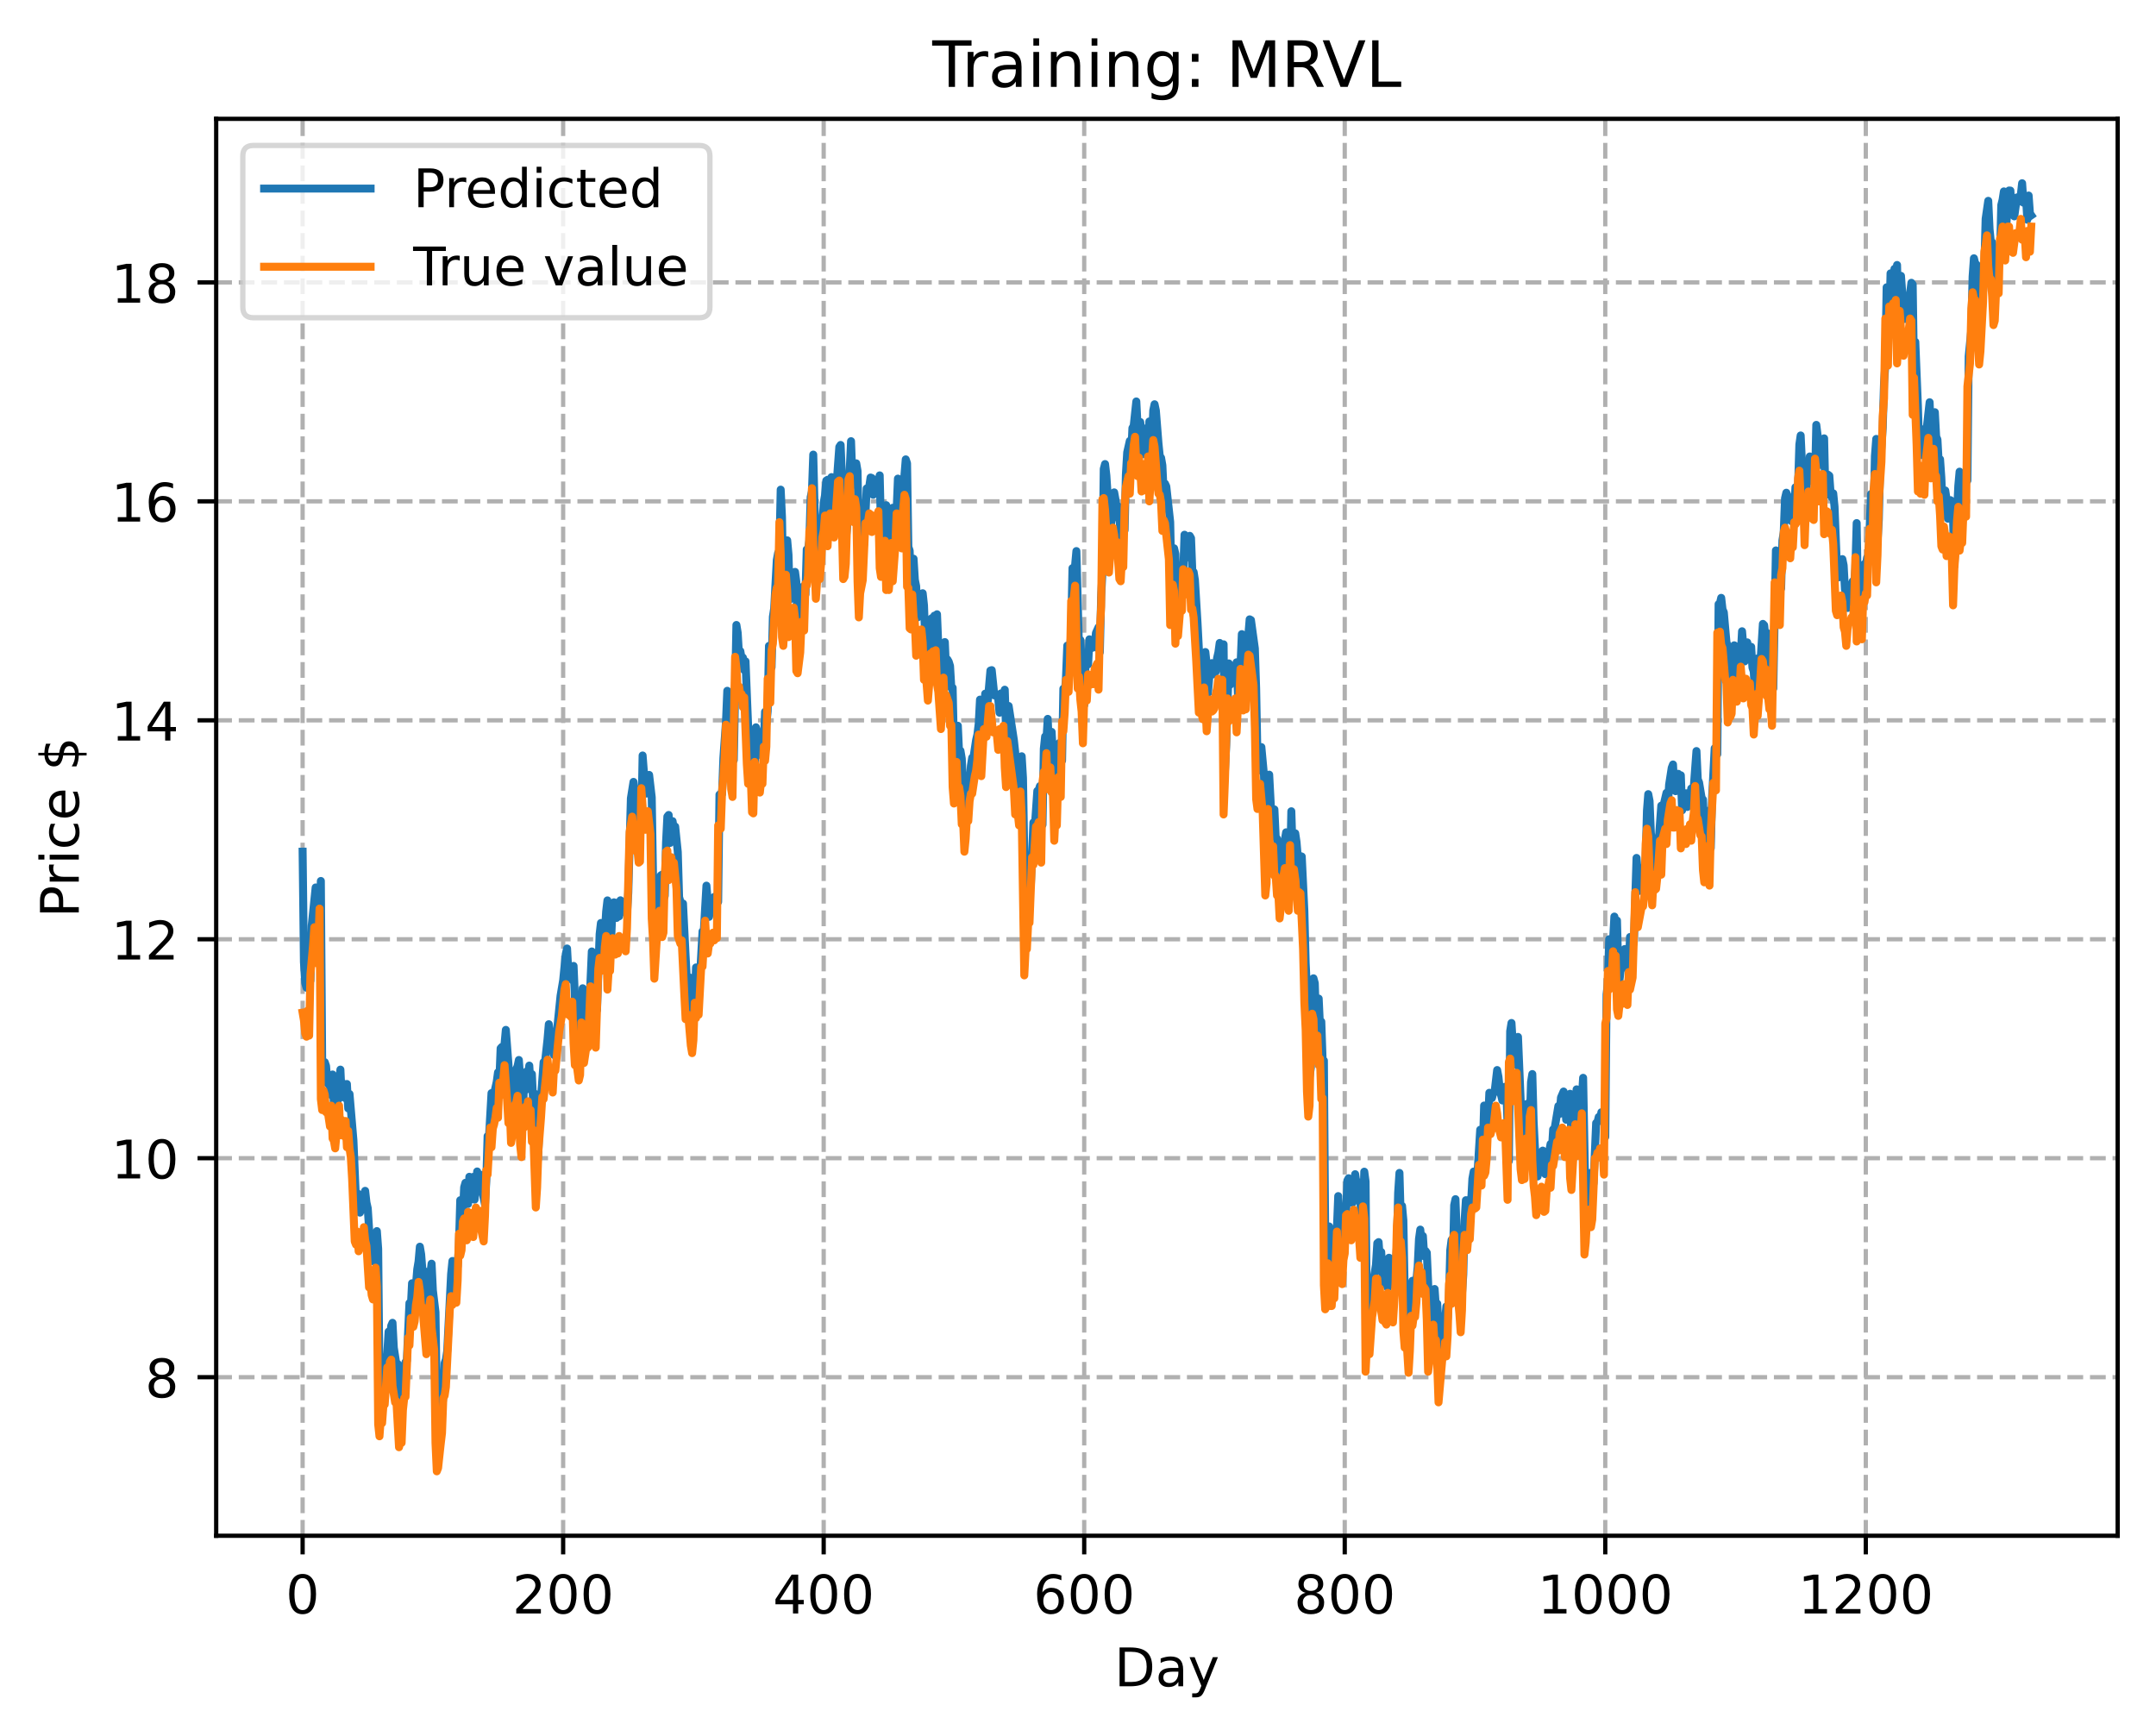<?xml version="1.0" encoding="utf-8" standalone="no"?>
<!DOCTYPE svg PUBLIC "-//W3C//DTD SVG 1.1//EN"
  "http://www.w3.org/Graphics/SVG/1.1/DTD/svg11.dtd">
<!-- Created with matplotlib (https://matplotlib.org/) -->
<svg height="325.986pt" version="1.1" viewBox="0 0 404.923 325.986" width="404.923pt" xmlns="http://www.w3.org/2000/svg" xmlns:xlink="http://www.w3.org/1999/xlink">
 <defs>
  <style type="text/css">
*{stroke-linecap:butt;stroke-linejoin:round;}
  </style>
 </defs>
 <g id="figure_1">
  <g id="patch_1">
   <path d="M 0 325.986 
L 404.923 325.986 
L 404.923 0 
L 0 0 
z
" style="fill:#ffffff;"/>
  </g>
  <g id="axes_1">
   <g id="patch_2">
    <path d="M 40.603 288.43 
L 397.723 288.43 
L 397.723 22.318 
L 40.603 22.318 
z
" style="fill:#ffffff;"/>
   </g>
   <g id="matplotlib.axis_1">
    <g id="xtick_1">
     <g id="line2d_1">
      <path clip-path="url(#p4dee6fbeef)" d="M 56.836 288.43 
L 56.836 22.318 
" style="fill:none;stroke:#b0b0b0;stroke-dasharray:2.96,1.28;stroke-dashoffset:0;stroke-width:0.8;"/>
     </g>
     <g id="line2d_2">
      <defs>
       <path d="M 0 0 
L 0 3.5 
" id="mcf6c521b8c" style="stroke:#000000;stroke-width:0.8;"/>
      </defs>
      <g>
       <use style="stroke:#000000;stroke-width:0.8;" x="56.836" xlink:href="#mcf6c521b8c" y="288.43"/>
      </g>
     </g>
     <g id="text_1">
      <!-- 0 -->
      <defs>
       <path d="M 31.781 66.406 
Q 24.172 66.406 20.328 58.906 
Q 16.5 51.422 16.5 36.375 
Q 16.5 21.391 20.328 13.891 
Q 24.172 6.391 31.781 6.391 
Q 39.453 6.391 43.281 13.891 
Q 47.125 21.391 47.125 36.375 
Q 47.125 51.422 43.281 58.906 
Q 39.453 66.406 31.781 66.406 
z
M 31.781 74.219 
Q 44.047 74.219 50.516 64.516 
Q 56.984 54.828 56.984 36.375 
Q 56.984 17.969 50.516 8.266 
Q 44.047 -1.422 31.781 -1.422 
Q 19.531 -1.422 13.062 8.266 
Q 6.594 17.969 6.594 36.375 
Q 6.594 54.828 13.062 64.516 
Q 19.531 74.219 31.781 74.219 
z
" id="DejaVuSans-48"/>
      </defs>
      <g transform="translate(53.655 303.029)scale(0.1 -0.1)">
       <use xlink:href="#DejaVuSans-48"/>
      </g>
     </g>
    </g>
    <g id="xtick_2">
     <g id="line2d_3">
      <path clip-path="url(#p4dee6fbeef)" d="M 105.766 288.43 
L 105.766 22.318 
" style="fill:none;stroke:#b0b0b0;stroke-dasharray:2.96,1.28;stroke-dashoffset:0;stroke-width:0.8;"/>
     </g>
     <g id="line2d_4">
      <g>
       <use style="stroke:#000000;stroke-width:0.8;" x="105.766" xlink:href="#mcf6c521b8c" y="288.43"/>
      </g>
     </g>
     <g id="text_2">
      <!-- 200 -->
      <defs>
       <path d="M 19.188 8.297 
L 53.609 8.297 
L 53.609 0 
L 7.328 0 
L 7.328 8.297 
Q 12.938 14.109 22.625 23.891 
Q 32.328 33.688 34.812 36.531 
Q 39.547 41.844 41.422 45.531 
Q 43.312 49.219 43.312 52.781 
Q 43.312 58.594 39.234 62.25 
Q 35.156 65.922 28.609 65.922 
Q 23.969 65.922 18.812 64.312 
Q 13.672 62.703 7.812 59.422 
L 7.812 69.391 
Q 13.766 71.781 18.938 73 
Q 24.125 74.219 28.422 74.219 
Q 39.75 74.219 46.484 68.547 
Q 53.219 62.891 53.219 53.422 
Q 53.219 48.922 51.531 44.891 
Q 49.859 40.875 45.406 35.406 
Q 44.188 33.984 37.641 27.219 
Q 31.109 20.453 19.188 8.297 
z
" id="DejaVuSans-50"/>
      </defs>
      <g transform="translate(96.223 303.029)scale(0.1 -0.1)">
       <use xlink:href="#DejaVuSans-50"/>
       <use x="63.623" xlink:href="#DejaVuSans-48"/>
       <use x="127.246" xlink:href="#DejaVuSans-48"/>
      </g>
     </g>
    </g>
    <g id="xtick_3">
     <g id="line2d_5">
      <path clip-path="url(#p4dee6fbeef)" d="M 154.697 288.43 
L 154.697 22.318 
" style="fill:none;stroke:#b0b0b0;stroke-dasharray:2.96,1.28;stroke-dashoffset:0;stroke-width:0.8;"/>
     </g>
     <g id="line2d_6">
      <g>
       <use style="stroke:#000000;stroke-width:0.8;" x="154.697" xlink:href="#mcf6c521b8c" y="288.43"/>
      </g>
     </g>
     <g id="text_3">
      <!-- 400 -->
      <defs>
       <path d="M 37.797 64.312 
L 12.891 25.391 
L 37.797 25.391 
z
M 35.203 72.906 
L 47.609 72.906 
L 47.609 25.391 
L 58.016 25.391 
L 58.016 17.188 
L 47.609 17.188 
L 47.609 0 
L 37.797 0 
L 37.797 17.188 
L 4.891 17.188 
L 4.891 26.703 
z
" id="DejaVuSans-52"/>
      </defs>
      <g transform="translate(145.153 303.029)scale(0.1 -0.1)">
       <use xlink:href="#DejaVuSans-52"/>
       <use x="63.623" xlink:href="#DejaVuSans-48"/>
       <use x="127.246" xlink:href="#DejaVuSans-48"/>
      </g>
     </g>
    </g>
    <g id="xtick_4">
     <g id="line2d_7">
      <path clip-path="url(#p4dee6fbeef)" d="M 203.628 288.43 
L 203.628 22.318 
" style="fill:none;stroke:#b0b0b0;stroke-dasharray:2.96,1.28;stroke-dashoffset:0;stroke-width:0.8;"/>
     </g>
     <g id="line2d_8">
      <g>
       <use style="stroke:#000000;stroke-width:0.8;" x="203.628" xlink:href="#mcf6c521b8c" y="288.43"/>
      </g>
     </g>
     <g id="text_4">
      <!-- 600 -->
      <defs>
       <path d="M 33.016 40.375 
Q 26.375 40.375 22.484 35.828 
Q 18.609 31.297 18.609 23.391 
Q 18.609 15.531 22.484 10.953 
Q 26.375 6.391 33.016 6.391 
Q 39.656 6.391 43.531 10.953 
Q 47.406 15.531 47.406 23.391 
Q 47.406 31.297 43.531 35.828 
Q 39.656 40.375 33.016 40.375 
z
M 52.594 71.297 
L 52.594 62.312 
Q 48.875 64.062 45.094 64.984 
Q 41.312 65.922 37.594 65.922 
Q 27.828 65.922 22.672 59.328 
Q 17.531 52.734 16.797 39.406 
Q 19.672 43.656 24.016 45.922 
Q 28.375 48.188 33.594 48.188 
Q 44.578 48.188 50.953 41.516 
Q 57.328 34.859 57.328 23.391 
Q 57.328 12.156 50.688 5.359 
Q 44.047 -1.422 33.016 -1.422 
Q 20.359 -1.422 13.672 8.266 
Q 6.984 17.969 6.984 36.375 
Q 6.984 53.656 15.188 63.938 
Q 23.391 74.219 37.203 74.219 
Q 40.922 74.219 44.703 73.484 
Q 48.484 72.75 52.594 71.297 
z
" id="DejaVuSans-54"/>
      </defs>
      <g transform="translate(194.084 303.029)scale(0.1 -0.1)">
       <use xlink:href="#DejaVuSans-54"/>
       <use x="63.623" xlink:href="#DejaVuSans-48"/>
       <use x="127.246" xlink:href="#DejaVuSans-48"/>
      </g>
     </g>
    </g>
    <g id="xtick_5">
     <g id="line2d_9">
      <path clip-path="url(#p4dee6fbeef)" d="M 252.558 288.43 
L 252.558 22.318 
" style="fill:none;stroke:#b0b0b0;stroke-dasharray:2.96,1.28;stroke-dashoffset:0;stroke-width:0.8;"/>
     </g>
     <g id="line2d_10">
      <g>
       <use style="stroke:#000000;stroke-width:0.8;" x="252.558" xlink:href="#mcf6c521b8c" y="288.43"/>
      </g>
     </g>
     <g id="text_5">
      <!-- 800 -->
      <defs>
       <path d="M 31.781 34.625 
Q 24.75 34.625 20.719 30.859 
Q 16.703 27.094 16.703 20.516 
Q 16.703 13.922 20.719 10.156 
Q 24.75 6.391 31.781 6.391 
Q 38.812 6.391 42.859 10.172 
Q 46.922 13.969 46.922 20.516 
Q 46.922 27.094 42.891 30.859 
Q 38.875 34.625 31.781 34.625 
z
M 21.922 38.812 
Q 15.578 40.375 12.031 44.719 
Q 8.5 49.078 8.5 55.328 
Q 8.5 64.062 14.719 69.141 
Q 20.953 74.219 31.781 74.219 
Q 42.672 74.219 48.875 69.141 
Q 55.078 64.062 55.078 55.328 
Q 55.078 49.078 51.531 44.719 
Q 48 40.375 41.703 38.812 
Q 48.828 37.156 52.797 32.312 
Q 56.781 27.484 56.781 20.516 
Q 56.781 9.906 50.312 4.234 
Q 43.844 -1.422 31.781 -1.422 
Q 19.734 -1.422 13.25 4.234 
Q 6.781 9.906 6.781 20.516 
Q 6.781 27.484 10.781 32.312 
Q 14.797 37.156 21.922 38.812 
z
M 18.312 54.391 
Q 18.312 48.734 21.844 45.562 
Q 25.391 42.391 31.781 42.391 
Q 38.141 42.391 41.719 45.562 
Q 45.312 48.734 45.312 54.391 
Q 45.312 60.062 41.719 63.234 
Q 38.141 66.406 31.781 66.406 
Q 25.391 66.406 21.844 63.234 
Q 18.312 60.062 18.312 54.391 
z
" id="DejaVuSans-56"/>
      </defs>
      <g transform="translate(243.015 303.029)scale(0.1 -0.1)">
       <use xlink:href="#DejaVuSans-56"/>
       <use x="63.623" xlink:href="#DejaVuSans-48"/>
       <use x="127.246" xlink:href="#DejaVuSans-48"/>
      </g>
     </g>
    </g>
    <g id="xtick_6">
     <g id="line2d_11">
      <path clip-path="url(#p4dee6fbeef)" d="M 301.489 288.43 
L 301.489 22.318 
" style="fill:none;stroke:#b0b0b0;stroke-dasharray:2.96,1.28;stroke-dashoffset:0;stroke-width:0.8;"/>
     </g>
     <g id="line2d_12">
      <g>
       <use style="stroke:#000000;stroke-width:0.8;" x="301.489" xlink:href="#mcf6c521b8c" y="288.43"/>
      </g>
     </g>
     <g id="text_6">
      <!-- 1000 -->
      <defs>
       <path d="M 12.406 8.297 
L 28.516 8.297 
L 28.516 63.922 
L 10.984 60.406 
L 10.984 69.391 
L 28.422 72.906 
L 38.281 72.906 
L 38.281 8.297 
L 54.391 8.297 
L 54.391 0 
L 12.406 0 
z
" id="DejaVuSans-49"/>
      </defs>
      <g transform="translate(288.764 303.029)scale(0.1 -0.1)">
       <use xlink:href="#DejaVuSans-49"/>
       <use x="63.623" xlink:href="#DejaVuSans-48"/>
       <use x="127.246" xlink:href="#DejaVuSans-48"/>
       <use x="190.869" xlink:href="#DejaVuSans-48"/>
      </g>
     </g>
    </g>
    <g id="xtick_7">
     <g id="line2d_13">
      <path clip-path="url(#p4dee6fbeef)" d="M 350.419 288.43 
L 350.419 22.318 
" style="fill:none;stroke:#b0b0b0;stroke-dasharray:2.96,1.28;stroke-dashoffset:0;stroke-width:0.8;"/>
     </g>
     <g id="line2d_14">
      <g>
       <use style="stroke:#000000;stroke-width:0.8;" x="350.419" xlink:href="#mcf6c521b8c" y="288.43"/>
      </g>
     </g>
     <g id="text_7">
      <!-- 1200 -->
      <g transform="translate(337.694 303.029)scale(0.1 -0.1)">
       <use xlink:href="#DejaVuSans-49"/>
       <use x="63.623" xlink:href="#DejaVuSans-50"/>
       <use x="127.246" xlink:href="#DejaVuSans-48"/>
       <use x="190.869" xlink:href="#DejaVuSans-48"/>
      </g>
     </g>
    </g>
    <g id="text_8">
     <!-- Day -->
     <defs>
      <path d="M 19.672 64.797 
L 19.672 8.109 
L 31.594 8.109 
Q 46.688 8.109 53.688 14.938 
Q 60.688 21.781 60.688 36.531 
Q 60.688 51.172 53.688 57.984 
Q 46.688 64.797 31.594 64.797 
z
M 9.812 72.906 
L 30.078 72.906 
Q 51.266 72.906 61.172 64.094 
Q 71.094 55.281 71.094 36.531 
Q 71.094 17.672 61.125 8.828 
Q 51.172 0 30.078 0 
L 9.812 0 
z
" id="DejaVuSans-68"/>
      <path d="M 34.281 27.484 
Q 23.391 27.484 19.188 25 
Q 14.984 22.516 14.984 16.5 
Q 14.984 11.719 18.141 8.906 
Q 21.297 6.109 26.703 6.109 
Q 34.188 6.109 38.703 11.406 
Q 43.219 16.703 43.219 25.484 
L 43.219 27.484 
z
M 52.203 31.203 
L 52.203 0 
L 43.219 0 
L 43.219 8.297 
Q 40.141 3.328 35.547 0.953 
Q 30.953 -1.422 24.312 -1.422 
Q 15.922 -1.422 10.953 3.297 
Q 6 8.016 6 15.922 
Q 6 25.141 12.172 29.828 
Q 18.359 34.516 30.609 34.516 
L 43.219 34.516 
L 43.219 35.406 
Q 43.219 41.609 39.141 45 
Q 35.062 48.391 27.688 48.391 
Q 23 48.391 18.547 47.266 
Q 14.109 46.141 10.016 43.891 
L 10.016 52.203 
Q 14.938 54.109 19.578 55.047 
Q 24.219 56 28.609 56 
Q 40.484 56 46.344 49.844 
Q 52.203 43.703 52.203 31.203 
z
" id="DejaVuSans-97"/>
      <path d="M 32.172 -5.078 
Q 28.375 -14.844 24.75 -17.812 
Q 21.141 -20.797 15.094 -20.797 
L 7.906 -20.797 
L 7.906 -13.281 
L 13.188 -13.281 
Q 16.891 -13.281 18.938 -11.516 
Q 21 -9.766 23.484 -3.219 
L 25.094 0.875 
L 2.984 54.688 
L 12.5 54.688 
L 29.594 11.922 
L 46.688 54.688 
L 56.203 54.688 
z
" id="DejaVuSans-121"/>
     </defs>
     <g transform="translate(209.29 316.707)scale(0.1 -0.1)">
      <use xlink:href="#DejaVuSans-68"/>
      <use x="77.002" xlink:href="#DejaVuSans-97"/>
      <use x="138.281" xlink:href="#DejaVuSans-121"/>
     </g>
    </g>
   </g>
   <g id="matplotlib.axis_2">
    <g id="ytick_1">
     <g id="line2d_15">
      <path clip-path="url(#p4dee6fbeef)" d="M 40.603 258.652 
L 397.723 258.652 
" style="fill:none;stroke:#b0b0b0;stroke-dasharray:2.96,1.28;stroke-dashoffset:0;stroke-width:0.8;"/>
     </g>
     <g id="line2d_16">
      <defs>
       <path d="M 0 0 
L -3.5 0 
" id="m7e0a2cdc81" style="stroke:#000000;stroke-width:0.8;"/>
      </defs>
      <g>
       <use style="stroke:#000000;stroke-width:0.8;" x="40.603" xlink:href="#m7e0a2cdc81" y="258.652"/>
      </g>
     </g>
     <g id="text_9">
      <!-- 8 -->
      <g transform="translate(27.241 262.451)scale(0.1 -0.1)">
       <use xlink:href="#DejaVuSans-56"/>
      </g>
     </g>
    </g>
    <g id="ytick_2">
     <g id="line2d_17">
      <path clip-path="url(#p4dee6fbeef)" d="M 40.603 217.529 
L 397.723 217.529 
" style="fill:none;stroke:#b0b0b0;stroke-dasharray:2.96,1.28;stroke-dashoffset:0;stroke-width:0.8;"/>
     </g>
     <g id="line2d_18">
      <g>
       <use style="stroke:#000000;stroke-width:0.8;" x="40.603" xlink:href="#m7e0a2cdc81" y="217.529"/>
      </g>
     </g>
     <g id="text_10">
      <!-- 10 -->
      <g transform="translate(20.878 221.329)scale(0.1 -0.1)">
       <use xlink:href="#DejaVuSans-49"/>
       <use x="63.623" xlink:href="#DejaVuSans-48"/>
      </g>
     </g>
    </g>
    <g id="ytick_3">
     <g id="line2d_19">
      <path clip-path="url(#p4dee6fbeef)" d="M 40.603 176.407 
L 397.723 176.407 
" style="fill:none;stroke:#b0b0b0;stroke-dasharray:2.96,1.28;stroke-dashoffset:0;stroke-width:0.8;"/>
     </g>
     <g id="line2d_20">
      <g>
       <use style="stroke:#000000;stroke-width:0.8;" x="40.603" xlink:href="#m7e0a2cdc81" y="176.407"/>
      </g>
     </g>
     <g id="text_11">
      <!-- 12 -->
      <g transform="translate(20.878 180.206)scale(0.1 -0.1)">
       <use xlink:href="#DejaVuSans-49"/>
       <use x="63.623" xlink:href="#DejaVuSans-50"/>
      </g>
     </g>
    </g>
    <g id="ytick_4">
     <g id="line2d_21">
      <path clip-path="url(#p4dee6fbeef)" d="M 40.603 135.285 
L 397.723 135.285 
" style="fill:none;stroke:#b0b0b0;stroke-dasharray:2.96,1.28;stroke-dashoffset:0;stroke-width:0.8;"/>
     </g>
     <g id="line2d_22">
      <g>
       <use style="stroke:#000000;stroke-width:0.8;" x="40.603" xlink:href="#m7e0a2cdc81" y="135.285"/>
      </g>
     </g>
     <g id="text_12">
      <!-- 14 -->
      <g transform="translate(20.878 139.084)scale(0.1 -0.1)">
       <use xlink:href="#DejaVuSans-49"/>
       <use x="63.623" xlink:href="#DejaVuSans-52"/>
      </g>
     </g>
    </g>
    <g id="ytick_5">
     <g id="line2d_23">
      <path clip-path="url(#p4dee6fbeef)" d="M 40.603 94.163 
L 397.723 94.163 
" style="fill:none;stroke:#b0b0b0;stroke-dasharray:2.96,1.28;stroke-dashoffset:0;stroke-width:0.8;"/>
     </g>
     <g id="line2d_24">
      <g>
       <use style="stroke:#000000;stroke-width:0.8;" x="40.603" xlink:href="#m7e0a2cdc81" y="94.163"/>
      </g>
     </g>
     <g id="text_13">
      <!-- 16 -->
      <g transform="translate(20.878 97.962)scale(0.1 -0.1)">
       <use xlink:href="#DejaVuSans-49"/>
       <use x="63.623" xlink:href="#DejaVuSans-54"/>
      </g>
     </g>
    </g>
    <g id="ytick_6">
     <g id="line2d_25">
      <path clip-path="url(#p4dee6fbeef)" d="M 40.603 53.04 
L 397.723 53.04 
" style="fill:none;stroke:#b0b0b0;stroke-dasharray:2.96,1.28;stroke-dashoffset:0;stroke-width:0.8;"/>
     </g>
     <g id="line2d_26">
      <g>
       <use style="stroke:#000000;stroke-width:0.8;" x="40.603" xlink:href="#m7e0a2cdc81" y="53.04"/>
      </g>
     </g>
     <g id="text_14">
      <!-- 18 -->
      <g transform="translate(20.878 56.839)scale(0.1 -0.1)">
       <use xlink:href="#DejaVuSans-49"/>
       <use x="63.623" xlink:href="#DejaVuSans-56"/>
      </g>
     </g>
    </g>
    <g id="text_15">
     <!-- Price $ -->
     <defs>
      <path d="M 19.672 64.797 
L 19.672 37.406 
L 32.078 37.406 
Q 38.969 37.406 42.719 40.969 
Q 46.484 44.531 46.484 51.125 
Q 46.484 57.672 42.719 61.234 
Q 38.969 64.797 32.078 64.797 
z
M 9.812 72.906 
L 32.078 72.906 
Q 44.344 72.906 50.609 67.359 
Q 56.891 61.812 56.891 51.125 
Q 56.891 40.328 50.609 34.812 
Q 44.344 29.297 32.078 29.297 
L 19.672 29.297 
L 19.672 0 
L 9.812 0 
z
" id="DejaVuSans-80"/>
      <path d="M 41.109 46.297 
Q 39.594 47.172 37.812 47.578 
Q 36.031 48 33.891 48 
Q 26.266 48 22.188 43.047 
Q 18.109 38.094 18.109 28.812 
L 18.109 0 
L 9.078 0 
L 9.078 54.688 
L 18.109 54.688 
L 18.109 46.188 
Q 20.953 51.172 25.484 53.578 
Q 30.031 56 36.531 56 
Q 37.453 56 38.578 55.875 
Q 39.703 55.766 41.062 55.516 
z
" id="DejaVuSans-114"/>
      <path d="M 9.422 54.688 
L 18.406 54.688 
L 18.406 0 
L 9.422 0 
z
M 9.422 75.984 
L 18.406 75.984 
L 18.406 64.594 
L 9.422 64.594 
z
" id="DejaVuSans-105"/>
      <path d="M 48.781 52.594 
L 48.781 44.188 
Q 44.969 46.297 41.141 47.344 
Q 37.312 48.391 33.406 48.391 
Q 24.656 48.391 19.812 42.844 
Q 14.984 37.312 14.984 27.297 
Q 14.984 17.281 19.812 11.734 
Q 24.656 6.203 33.406 6.203 
Q 37.312 6.203 41.141 7.25 
Q 44.969 8.297 48.781 10.406 
L 48.781 2.094 
Q 45.016 0.344 40.984 -0.531 
Q 36.969 -1.422 32.422 -1.422 
Q 20.062 -1.422 12.781 6.344 
Q 5.516 14.109 5.516 27.297 
Q 5.516 40.672 12.859 48.328 
Q 20.219 56 33.016 56 
Q 37.156 56 41.109 55.141 
Q 45.062 54.297 48.781 52.594 
z
" id="DejaVuSans-99"/>
      <path d="M 56.203 29.594 
L 56.203 25.203 
L 14.891 25.203 
Q 15.484 15.922 20.484 11.062 
Q 25.484 6.203 34.422 6.203 
Q 39.594 6.203 44.453 7.469 
Q 49.312 8.734 54.109 11.281 
L 54.109 2.781 
Q 49.266 0.734 44.188 -0.344 
Q 39.109 -1.422 33.891 -1.422 
Q 20.797 -1.422 13.156 6.188 
Q 5.516 13.812 5.516 26.812 
Q 5.516 40.234 12.766 48.109 
Q 20.016 56 32.328 56 
Q 43.359 56 49.781 48.891 
Q 56.203 41.797 56.203 29.594 
z
M 47.219 32.234 
Q 47.125 39.594 43.094 43.984 
Q 39.062 48.391 32.422 48.391 
Q 24.906 48.391 20.391 44.141 
Q 15.875 39.891 15.188 32.172 
z
" id="DejaVuSans-101"/>
      <path id="DejaVuSans-32"/>
      <path d="M 33.797 -14.703 
L 28.906 -14.703 
L 28.859 0 
Q 23.734 0.094 18.609 1.188 
Q 13.484 2.297 8.297 4.5 
L 8.297 13.281 
Q 13.281 10.156 18.375 8.562 
Q 23.484 6.984 28.906 6.938 
L 28.906 29.203 
Q 18.109 30.953 13.203 35.156 
Q 8.297 39.359 8.297 46.688 
Q 8.297 54.641 13.625 59.219 
Q 18.953 63.812 28.906 64.5 
L 28.906 75.984 
L 33.797 75.984 
L 33.797 64.656 
Q 38.328 64.453 42.578 63.688 
Q 46.828 62.938 50.875 61.625 
L 50.875 53.078 
Q 46.828 55.125 42.547 56.25 
Q 38.281 57.375 33.797 57.562 
L 33.797 36.719 
Q 44.875 35.016 50.094 30.609 
Q 55.328 26.219 55.328 18.609 
Q 55.328 10.359 49.781 5.594 
Q 44.234 0.828 33.797 0.094 
z
M 28.906 37.594 
L 28.906 57.625 
Q 23.25 56.984 20.266 54.391 
Q 17.281 51.812 17.281 47.516 
Q 17.281 43.312 20.031 40.969 
Q 22.797 38.625 28.906 37.594 
z
M 33.797 28.219 
L 33.797 7.078 
Q 39.984 7.906 43.141 10.594 
Q 46.297 13.281 46.297 17.672 
Q 46.297 21.969 43.281 24.5 
Q 40.281 27.047 33.797 28.219 
z
" id="DejaVuSans-36"/>
     </defs>
     <g transform="translate(14.798 172.342)rotate(-90)scale(0.1 -0.1)">
      <use xlink:href="#DejaVuSans-80"/>
      <use x="58.553" xlink:href="#DejaVuSans-114"/>
      <use x="99.666" xlink:href="#DejaVuSans-105"/>
      <use x="127.449" xlink:href="#DejaVuSans-99"/>
      <use x="182.43" xlink:href="#DejaVuSans-101"/>
      <use x="243.953" xlink:href="#DejaVuSans-32"/>
      <use x="275.74" xlink:href="#DejaVuSans-36"/>
     </g>
    </g>
   </g>
   <g id="line2d_27">
    <path clip-path="url(#p4dee6fbeef)" d="M 56.836 159.958 
L 57.081 180.643 
L 57.325 184.625 
L 57.57 185.508 
L 57.814 184.925 
L 58.059 179.8 
L 58.304 184.172 
L 58.548 173.833 
L 59.282 166.68 
L 59.527 169.521 
L 59.772 174.301 
L 60.016 171.828 
L 60.261 165.457 
L 60.506 199.478 
L 60.75 203.007 
L 60.995 199.491 
L 61.24 200.216 
L 61.484 203.463 
L 61.729 202.927 
L 62.218 205.691 
L 62.463 201.805 
L 62.708 207.306 
L 62.952 207.771 
L 63.197 208.965 
L 63.931 200.889 
L 64.175 206.07 
L 64.42 203.474 
L 64.909 206.287 
L 65.154 203.592 
L 65.399 208.177 
L 65.643 205.465 
L 66.377 214.147 
L 66.867 225.715 
L 67.111 226.513 
L 67.356 224.252 
L 67.601 227.749 
L 67.845 227.175 
L 68.09 225.583 
L 68.335 227.091 
L 68.579 223.656 
L 68.824 225.849 
L 69.069 226.935 
L 69.558 234.538 
L 69.802 233.522 
L 70.047 236.045 
L 70.292 236.991 
L 70.536 231.982 
L 70.781 231.215 
L 71.026 234.544 
L 71.27 259.237 
L 71.515 262.335 
L 71.76 259.226 
L 72.004 260.013 
L 72.249 257.109 
L 72.494 256.861 
L 72.738 254.139 
L 72.983 250.097 
L 73.228 252.054 
L 73.472 249.002 
L 73.717 248.441 
L 73.962 253.104 
L 74.451 256.282 
L 74.696 256.164 
L 75.185 264.61 
L 75.429 263.804 
L 75.674 263.973 
L 75.919 258.179 
L 76.163 255.818 
L 76.408 255.555 
L 76.897 244.736 
L 77.142 245.849 
L 77.387 241.013 
L 77.631 241.927 
L 77.876 242.35 
L 78.121 241.363 
L 78.365 238.387 
L 78.61 236.914 
L 78.855 234.144 
L 79.099 235.584 
L 79.344 238.75 
L 79.589 238.64 
L 80.323 247.242 
L 80.567 245.211 
L 80.812 239.294 
L 81.056 237.337 
L 81.301 242.359 
L 81.79 246.439 
L 82.035 263.066 
L 82.28 268.834 
L 82.524 268.446 
L 82.769 266.766 
L 83.258 262.329 
L 83.503 256.027 
L 83.748 255.352 
L 83.992 253.75 
L 84.726 239.287 
L 84.971 236.83 
L 85.216 238.26 
L 85.46 236.922 
L 85.705 237.611 
L 85.95 237.841 
L 86.194 233.953 
L 86.439 225.415 
L 86.684 228.996 
L 86.928 228.182 
L 87.173 222.984 
L 87.417 222.143 
L 87.662 225.625 
L 87.907 226.123 
L 88.151 221.016 
L 88.396 225.293 
L 88.641 221.99 
L 88.885 221.037 
L 89.13 225.301 
L 89.619 220.019 
L 90.109 223.168 
L 90.353 220.651 
L 90.598 223.852 
L 91.087 226.189 
L 91.332 221.735 
L 91.577 213.377 
L 91.821 213.863 
L 92.311 205.297 
L 92.555 208.575 
L 92.8 205.369 
L 93.289 203.197 
L 93.534 201.394 
L 93.778 203.078 
L 94.023 196.893 
L 94.268 196.622 
L 94.512 198.783 
L 95.002 193.425 
L 95.491 199.863 
L 95.736 203.87 
L 95.98 201.462 
L 96.225 207.422 
L 96.714 204.923 
L 96.959 200.797 
L 97.204 200.263 
L 97.448 199.08 
L 97.693 202.511 
L 97.938 207.887 
L 98.182 210.207 
L 98.427 203.061 
L 98.672 204.772 
L 98.916 201.223 
L 99.161 202.243 
L 99.405 200.133 
L 99.65 203.92 
L 99.895 201.72 
L 100.139 207.263 
L 100.384 205.358 
L 100.873 219.471 
L 101.118 216.195 
L 101.363 209.443 
L 102.097 199.488 
L 102.341 199.671 
L 102.831 195.206 
L 103.075 192.36 
L 103.32 194.79 
L 103.565 196.06 
L 103.809 194.321 
L 104.054 198.153 
L 104.299 193.839 
L 104.543 194.243 
L 105.277 187.032 
L 105.766 184.127 
L 106.256 179.216 
L 106.5 178.14 
L 106.745 182.577 
L 106.99 183.703 
L 107.234 183.118 
L 107.479 184.08 
L 107.724 181.415 
L 108.213 192.955 
L 108.458 192.288 
L 108.947 195.889 
L 109.192 195.016 
L 109.436 185.611 
L 109.681 187.016 
L 109.926 192.585 
L 110.415 189.478 
L 110.66 189.832 
L 111.149 178.699 
L 111.393 184.994 
L 111.638 186.599 
L 111.883 186.184 
L 112.127 189.672 
L 112.617 175.451 
L 112.861 173.348 
L 113.106 175.61 
L 113.351 174.851 
L 113.595 175.327 
L 113.84 171.222 
L 114.085 169.107 
L 114.329 178.628 
L 114.574 175.279 
L 114.819 175.464 
L 115.063 170.044 
L 115.308 169.466 
L 115.553 170.253 
L 115.797 172.399 
L 116.042 169.504 
L 116.287 172.097 
L 116.531 169.091 
L 116.776 170.524 
L 117.02 169.817 
L 117.265 169.971 
L 117.51 170.367 
L 117.754 171.746 
L 117.999 167.691 
L 118.488 149.942 
L 118.978 146.849 
L 119.222 148.859 
L 119.467 152.773 
L 119.712 151.901 
L 119.956 152.64 
L 120.201 155.064 
L 120.446 154.991 
L 120.69 141.89 
L 121.18 148.245 
L 121.424 149.042 
L 121.669 146.058 
L 121.914 145.538 
L 122.403 149.745 
L 122.648 164.847 
L 122.892 169.326 
L 123.137 176.287 
L 123.626 169.148 
L 123.871 167.365 
L 124.115 164.41 
L 124.36 164.268 
L 124.605 168.913 
L 124.849 168.259 
L 125.094 158.217 
L 125.339 153.361 
L 125.583 153.062 
L 125.828 158.324 
L 126.317 154.221 
L 126.562 155.726 
L 126.807 155.237 
L 127.296 160.015 
L 127.541 168.486 
L 128.03 170.194 
L 128.275 169.691 
L 128.764 179.55 
L 129.008 184.157 
L 129.253 184.14 
L 129.498 183.573 
L 129.987 189.234 
L 130.232 190.692 
L 130.476 188.408 
L 130.721 181.699 
L 130.966 184.214 
L 131.21 181.619 
L 131.455 183.618 
L 131.944 174.915 
L 132.189 174.763 
L 132.678 166.337 
L 133.168 172.202 
L 133.412 170.463 
L 133.657 170.382 
L 133.902 169.633 
L 134.146 168.445 
L 134.391 169.769 
L 134.636 169.226 
L 134.88 169.373 
L 135.125 149.237 
L 135.369 149.037 
L 135.614 149.116 
L 135.859 142.357 
L 136.348 135.589 
L 136.593 129.741 
L 136.837 134.78 
L 137.082 131.437 
L 137.327 132.801 
L 137.571 141.076 
L 137.816 142.749 
L 138.305 117.378 
L 138.55 118.864 
L 138.795 123.06 
L 139.039 122.279 
L 139.284 123.676 
L 139.529 123.508 
L 139.773 125.855 
L 140.018 124.206 
L 140.507 136.374 
L 140.752 140.06 
L 141.241 138.85 
L 141.486 145.343 
L 141.73 145.811 
L 141.975 136.599 
L 142.22 137.441 
L 142.464 139.498 
L 142.709 139.73 
L 142.954 141.838 
L 143.198 139.759 
L 143.443 140.274 
L 143.688 133.683 
L 143.932 135.99 
L 144.177 133.572 
L 144.422 121.309 
L 144.666 124.948 
L 144.911 125.322 
L 145.156 115.852 
L 145.4 114.272 
L 145.89 105.211 
L 146.134 103.87 
L 146.379 103.389 
L 146.624 91.963 
L 146.868 97.182 
L 147.113 112.289 
L 147.357 114.317 
L 147.602 110.175 
L 147.847 101.478 
L 148.091 104.209 
L 148.336 112.596 
L 148.581 111.451 
L 148.825 109.347 
L 149.07 110.461 
L 149.315 107.407 
L 149.559 109.246 
L 149.804 118.719 
L 150.049 119.434 
L 150.538 115.671 
L 150.783 110.196 
L 151.272 111.626 
L 151.517 103.188 
L 151.761 103.227 
L 152.006 101.499 
L 152.251 93.369 
L 152.495 92.26 
L 152.74 85.38 
L 152.984 95.271 
L 153.229 99.143 
L 153.474 105.255 
L 153.718 102.149 
L 153.963 101.289 
L 154.208 101.94 
L 154.452 99.257 
L 154.697 94.439 
L 154.942 93.073 
L 155.186 90.266 
L 155.431 90.112 
L 155.676 95.552 
L 155.92 90.618 
L 156.165 89.609 
L 156.41 92.758 
L 156.654 91.321 
L 156.899 93.986 
L 157.633 83.94 
L 157.878 83.567 
L 158.122 89.428 
L 158.367 92.14 
L 158.612 101.379 
L 158.856 101.327 
L 159.101 98.98 
L 159.835 82.86 
L 160.079 89.672 
L 160.324 88.644 
L 160.569 91.04 
L 160.813 87.023 
L 161.058 88.467 
L 161.303 101.701 
L 161.547 108.646 
L 161.792 104.531 
L 162.281 102.153 
L 162.771 91.735 
L 163.015 91.779 
L 163.26 91.343 
L 163.505 89.688 
L 163.749 89.786 
L 163.994 92.924 
L 164.239 90.101 
L 164.483 90.187 
L 164.728 90.427 
L 164.972 90.839 
L 165.217 89.284 
L 165.462 99.407 
L 165.706 101.35 
L 166.196 98.006 
L 166.44 94.88 
L 166.685 103.605 
L 166.93 101.77 
L 167.174 103.777 
L 167.419 101.133 
L 167.664 95.371 
L 167.908 102.047 
L 168.398 95.867 
L 168.642 89.891 
L 168.887 92.24 
L 169.132 93.122 
L 169.376 92.706 
L 169.621 95.993 
L 169.866 89.267 
L 170.11 86.277 
L 170.355 87.009 
L 170.6 102.705 
L 170.844 103.425 
L 171.089 110.594 
L 171.333 111.126 
L 171.578 104.937 
L 171.823 108.901 
L 172.067 110.101 
L 172.312 115.973 
L 172.557 111.46 
L 172.801 112.242 
L 173.046 113.894 
L 173.291 111.419 
L 173.535 113.668 
L 173.78 120.428 
L 174.025 118.321 
L 174.514 124.451 
L 174.759 121.673 
L 175.003 116.102 
L 175.248 117.313 
L 175.493 115.631 
L 175.737 117.288 
L 175.982 115.368 
L 176.227 121.338 
L 176.471 122.942 
L 176.96 129.768 
L 177.45 120.588 
L 177.694 126.171 
L 177.939 123.853 
L 178.184 124.281 
L 178.428 125.078 
L 178.673 129.214 
L 178.918 129.17 
L 179.162 140.309 
L 179.407 143.694 
L 179.896 136.304 
L 180.141 141.722 
L 180.386 140.995 
L 180.63 142.475 
L 180.875 147.61 
L 181.12 147.021 
L 181.364 152.66 
L 181.609 150.572 
L 181.854 146.591 
L 182.098 147.278 
L 182.343 143.829 
L 182.588 142.308 
L 182.832 142.246 
L 183.321 138.998 
L 183.566 137.971 
L 183.811 135.975 
L 184.055 131.397 
L 184.3 138.072 
L 184.545 138.919 
L 185.034 130.278 
L 185.279 130.403 
L 185.523 131.588 
L 186.013 125.936 
L 186.257 125.861 
L 186.747 130.598 
L 187.236 130.659 
L 187.481 131.27 
L 187.725 133.857 
L 187.97 130.24 
L 188.215 131.463 
L 188.459 130.753 
L 188.704 129.537 
L 188.948 136.917 
L 189.193 140.713 
L 189.438 132.594 
L 190.416 138.984 
L 190.661 141.203 
L 190.906 145.789 
L 191.15 145.194 
L 191.395 145.767 
L 191.64 147.988 
L 191.884 142.036 
L 192.129 146.114 
L 192.618 175.52 
L 192.863 171.347 
L 193.108 171.052 
L 193.352 166.541 
L 193.597 166.459 
L 194.086 154.475 
L 194.331 155.605 
L 194.82 148.548 
L 195.065 148.424 
L 195.309 147.637 
L 195.554 149.352 
L 195.799 154.894 
L 196.043 140.632 
L 196.288 138.32 
L 196.533 138.932 
L 196.777 135.013 
L 197.022 141.237 
L 197.267 141.243 
L 197.511 137.458 
L 197.756 141.822 
L 198.001 142.225 
L 198.245 150.622 
L 198.49 146.248 
L 198.735 148.008 
L 198.979 139.537 
L 199.469 142.851 
L 199.713 129.348 
L 199.958 130.545 
L 200.203 127.318 
L 200.447 121.256 
L 200.692 121.965 
L 200.936 123.159 
L 201.181 118.46 
L 201.426 106.708 
L 201.67 107.865 
L 201.915 106.19 
L 202.16 103.499 
L 202.649 122.06 
L 202.894 120.182 
L 203.628 132.425 
L 203.872 124.637 
L 204.117 124.531 
L 204.362 124.787 
L 204.606 120.074 
L 204.851 121.807 
L 205.096 121.668 
L 205.34 120.836 
L 205.585 121.576 
L 205.83 118.874 
L 206.319 117.803 
L 206.563 122.489 
L 206.808 112.088 
L 207.053 107.366 
L 207.297 88.074 
L 207.542 87.155 
L 207.787 89.294 
L 208.521 100.479 
L 209.01 93.876 
L 209.255 92.475 
L 209.499 93.82 
L 209.744 97.167 
L 209.989 95.076 
L 210.723 102.243 
L 210.967 97.942 
L 211.212 99.572 
L 211.457 89.099 
L 211.701 84.971 
L 212.191 82.807 
L 212.435 85.827 
L 212.68 80.405 
L 212.924 79.979 
L 213.414 75.398 
L 213.658 80.237 
L 213.903 82.552 
L 214.148 79.255 
L 214.392 81.289 
L 214.637 85.327 
L 214.882 83.704 
L 215.126 80.487 
L 215.371 85.096 
L 215.616 84.891 
L 215.86 79.155 
L 216.105 86.977 
L 216.35 83.179 
L 216.594 77.1 
L 216.839 75.928 
L 217.084 77.096 
L 217.573 83.262 
L 217.818 85.678 
L 218.062 85.974 
L 218.307 87.389 
L 218.551 92.578 
L 218.796 90.828 
L 219.041 91.343 
L 219.53 95.789 
L 219.775 98.03 
L 220.019 109.855 
L 220.264 108.535 
L 220.509 102.979 
L 220.753 104.04 
L 220.998 113.569 
L 221.243 108.622 
L 221.487 112.286 
L 221.977 106.702 
L 222.221 107.814 
L 222.466 100.43 
L 222.711 102.286 
L 222.955 102.575 
L 223.2 104.695 
L 223.445 100.639 
L 223.689 101.071 
L 223.934 107.397 
L 224.179 107.434 
L 224.423 108.966 
L 224.912 117.044 
L 225.402 126.602 
L 225.646 125.816 
L 226.136 128.073 
L 226.38 122.459 
L 226.625 124.793 
L 226.87 130.192 
L 227.114 127.224 
L 227.359 126.484 
L 227.604 124.546 
L 227.848 126.655 
L 228.093 126.554 
L 228.338 126.142 
L 228.582 123.59 
L 228.827 122.532 
L 229.072 120.752 
L 229.316 124.988 
L 229.561 125.53 
L 229.806 121.011 
L 230.05 144.919 
L 230.295 139.991 
L 230.784 124.6 
L 231.029 128.615 
L 231.273 126.812 
L 231.518 128.196 
L 231.763 126.442 
L 232.007 125.959 
L 232.252 124.389 
L 232.497 130.404 
L 232.741 125.941 
L 232.986 124.958 
L 233.231 119.099 
L 233.72 126.468 
L 233.965 125.777 
L 234.209 126.298 
L 234.454 119.3 
L 234.699 116.321 
L 234.943 116.452 
L 235.677 121.789 
L 235.922 129.431 
L 236.167 142.459 
L 236.411 144.703 
L 236.9 140.314 
L 237.39 145.578 
L 237.879 160.702 
L 238.124 158.848 
L 238.368 145.491 
L 238.858 154.777 
L 239.347 152.02 
L 239.592 157.266 
L 239.836 157.504 
L 240.081 161.022 
L 240.326 160.8 
L 240.57 165.309 
L 240.815 163.57 
L 241.304 157.766 
L 241.549 156.318 
L 241.794 160.363 
L 242.038 159.704 
L 242.283 163.926 
L 242.527 152.367 
L 242.772 160.133 
L 243.017 159.152 
L 243.261 156.505 
L 243.506 158.16 
L 243.995 164.018 
L 244.24 160.788 
L 244.485 160.865 
L 244.974 171.089 
L 245.219 180.827 
L 245.463 186.081 
L 245.708 197.229 
L 245.953 202.222 
L 246.197 200.509 
L 246.442 188.033 
L 246.687 183.742 
L 246.931 184.644 
L 247.176 192.047 
L 247.665 187.545 
L 247.91 192.78 
L 248.155 191.873 
L 248.399 199.063 
L 248.644 199.195 
L 248.888 232.585 
L 249.133 238.253 
L 249.378 237.981 
L 249.622 230.343 
L 249.867 232.985 
L 250.112 238.109 
L 250.356 238.272 
L 250.601 234.492 
L 250.846 236.671 
L 251.335 224.644 
L 251.58 229.896 
L 251.824 230.126 
L 252.069 230.069 
L 252.314 233.971 
L 252.558 229.872 
L 252.803 228.553 
L 253.048 221.736 
L 253.292 221.286 
L 253.537 222.456 
L 253.782 222.843 
L 254.026 225.925 
L 254.271 225.25 
L 254.515 220.529 
L 255.005 223.998 
L 255.249 222.075 
L 255.739 229.179 
L 255.983 228.286 
L 256.228 220.057 
L 256.473 221.909 
L 256.717 249.352 
L 256.962 245.917 
L 257.207 246.973 
L 257.451 247.165 
L 257.941 240.586 
L 258.43 237.49 
L 258.675 233.48 
L 258.919 233.284 
L 259.164 236.586 
L 259.409 235.136 
L 259.653 239.146 
L 259.898 240.9 
L 260.143 239.029 
L 260.387 241.323 
L 260.632 241.855 
L 260.876 236.223 
L 261.366 238.215 
L 261.61 240.368 
L 261.855 241.394 
L 262.344 234.224 
L 262.589 224.014 
L 262.834 220.287 
L 263.078 228.93 
L 263.323 226.482 
L 263.568 229.183 
L 263.812 242.375 
L 264.057 245.848 
L 264.302 243.034 
L 264.791 250.67 
L 265.036 246.947 
L 265.28 240.544 
L 265.525 242.072 
L 265.77 240.399 
L 266.014 240.46 
L 266.259 237.893 
L 266.503 232.696 
L 266.748 230.935 
L 266.993 233.42 
L 267.237 232.136 
L 267.482 235.943 
L 267.727 234.934 
L 267.971 235.277 
L 268.216 240.786 
L 268.461 250.194 
L 268.705 248.996 
L 269.195 245.231 
L 269.439 242.091 
L 269.684 245.677 
L 269.929 244.831 
L 270.173 249.215 
L 270.418 256.011 
L 270.663 253.541 
L 270.907 249.54 
L 271.152 248.092 
L 271.397 248.095 
L 271.641 245.362 
L 271.886 247.754 
L 272.131 244.138 
L 272.375 234.793 
L 272.62 232.872 
L 272.864 237.904 
L 273.109 226.357 
L 273.354 225.218 
L 273.598 231.857 
L 274.332 239.64 
L 274.577 243.086 
L 274.822 239.361 
L 275.066 229.285 
L 275.311 225.415 
L 275.556 225.688 
L 275.8 227.976 
L 276.045 225.233 
L 276.29 225.832 
L 276.534 221.378 
L 276.779 220.029 
L 277.024 220.198 
L 277.268 220.196 
L 277.513 219.974 
L 278.002 212.18 
L 278.247 214.776 
L 278.491 215.852 
L 278.736 207.64 
L 278.981 213.728 
L 279.225 213.429 
L 279.47 210.816 
L 279.715 205.239 
L 279.959 205.43 
L 280.204 206.237 
L 280.449 205.248 
L 280.693 205.164 
L 281.183 200.969 
L 281.427 202.254 
L 281.672 204.646 
L 282.161 206.68 
L 282.406 204.383 
L 282.651 204.112 
L 282.895 204.324 
L 283.385 218.065 
L 283.629 193.682 
L 283.874 192.129 
L 284.363 199.974 
L 284.608 196.643 
L 284.852 197.034 
L 285.097 194.747 
L 285.831 212.313 
L 286.076 214.485 
L 286.32 213.041 
L 286.565 214.413 
L 286.81 207.308 
L 287.054 211.519 
L 287.299 211.517 
L 287.544 203.248 
L 287.788 201.722 
L 288.033 210.68 
L 288.278 215.496 
L 288.522 217.553 
L 288.767 220.96 
L 289.012 219.799 
L 289.256 219.419 
L 289.746 216.103 
L 289.99 216.431 
L 290.235 220.528 
L 290.479 220.466 
L 290.724 216.915 
L 290.969 216.207 
L 291.213 214.856 
L 291.458 216.169 
L 291.703 212.114 
L 291.947 212.123 
L 292.681 207.721 
L 292.926 209.202 
L 293.171 206.134 
L 293.66 205.003 
L 293.905 207.117 
L 294.149 210.311 
L 294.883 205.425 
L 295.128 213.97 
L 295.373 216.451 
L 296.106 204.594 
L 296.351 210.067 
L 296.596 207.939 
L 296.84 208.747 
L 297.085 206.237 
L 297.33 202.428 
L 297.819 227.974 
L 298.064 226.276 
L 298.308 222.091 
L 298.553 220.307 
L 298.798 220.353 
L 299.042 223.492 
L 299.287 222.212 
L 299.776 210.919 
L 300.021 210.765 
L 300.266 209.775 
L 300.51 210.461 
L 300.755 208.895 
L 301 210.575 
L 301.244 209.097 
L 301.489 213.527 
L 301.734 186.784 
L 301.978 184.728 
L 302.223 176.395 
L 302.467 179.274 
L 302.712 177.318 
L 302.957 176.515 
L 303.201 172.144 
L 303.446 174.709 
L 303.691 172.88 
L 303.935 182.353 
L 304.18 183.892 
L 304.425 181.747 
L 304.914 181.745 
L 305.159 178.234 
L 305.403 180.419 
L 305.648 181.471 
L 305.893 181.852 
L 306.137 175.978 
L 306.382 178.876 
L 306.871 176.793 
L 307.361 161.133 
L 307.85 167.331 
L 308.584 163.466 
L 308.828 163.473 
L 309.073 161.523 
L 309.318 152.248 
L 309.562 149.151 
L 309.807 150.425 
L 310.052 156.481 
L 310.296 158.19 
L 310.541 162.879 
L 310.786 158.58 
L 311.03 160.2 
L 311.275 160.142 
L 311.52 157.99 
L 312.009 151.31 
L 312.254 157.238 
L 312.498 150.987 
L 312.988 148.902 
L 313.232 151.599 
L 313.477 147.383 
L 313.966 144.22 
L 314.211 143.581 
L 314.455 148.43 
L 314.7 148.593 
L 314.945 145.625 
L 315.189 145.334 
L 315.434 146.732 
L 315.679 145.609 
L 315.923 152.19 
L 316.413 149.003 
L 316.657 148.991 
L 316.902 151.559 
L 317.147 148.914 
L 317.391 150.745 
L 317.636 148.093 
L 317.881 150.912 
L 318.615 141.057 
L 318.859 146.356 
L 319.104 146.951 
L 319.593 149.889 
L 319.838 150.163 
L 320.082 156.255 
L 320.327 158.662 
L 320.572 152.288 
L 320.816 155.003 
L 321.061 155.178 
L 321.306 159.265 
L 321.55 149.822 
L 322.04 140.527 
L 322.284 140.337 
L 322.529 141.656 
L 322.774 113.467 
L 323.018 113.333 
L 323.263 112.286 
L 323.508 114.461 
L 323.752 114.996 
L 324.242 120.553 
L 324.486 121.429 
L 324.731 128.54 
L 324.976 128.057 
L 325.22 127.828 
L 325.465 127.267 
L 325.71 121.196 
L 325.954 123.307 
L 326.199 121.429 
L 326.443 124.811 
L 326.688 122.165 
L 326.933 123.006 
L 327.177 118.558 
L 327.667 124.217 
L 327.911 121.54 
L 328.156 120.646 
L 328.401 122.412 
L 328.89 121.48 
L 329.135 125.382 
L 329.379 126.12 
L 329.624 130.824 
L 330.113 123.651 
L 330.358 127.474 
L 330.603 124.904 
L 331.092 117.176 
L 331.337 117.431 
L 331.581 119.778 
L 331.826 118.841 
L 332.07 123.661 
L 332.315 124.048 
L 332.56 126.208 
L 332.804 126.127 
L 333.049 129.278 
L 333.538 103.375 
L 333.783 105.617 
L 334.028 106.307 
L 334.272 109.703 
L 334.517 110.505 
L 334.762 101.485 
L 335.006 100.004 
L 335.251 93.572 
L 335.496 92.539 
L 336.23 94.375 
L 336.474 97.889 
L 336.719 94.102 
L 336.964 95.914 
L 337.208 91.516 
L 337.453 91.734 
L 337.698 91.359 
L 337.942 83.475 
L 338.187 81.785 
L 338.431 87.028 
L 338.676 87.173 
L 338.921 86.903 
L 339.165 95.12 
L 339.41 88.982 
L 339.655 90.306 
L 339.899 85.732 
L 340.144 86.746 
L 340.633 90.54 
L 340.878 90.772 
L 341.123 79.799 
L 341.367 81.769 
L 341.612 86.808 
L 341.857 87.323 
L 342.346 84.876 
L 342.591 82.33 
L 342.835 93.032 
L 343.08 90.49 
L 343.325 89.15 
L 343.569 89.347 
L 343.814 92.726 
L 344.058 93.438 
L 344.303 92.655 
L 344.548 95.178 
L 345.037 107.486 
L 345.282 108.445 
L 345.526 107.918 
L 345.771 105.813 
L 346.016 105.008 
L 346.26 106.179 
L 346.505 110.714 
L 346.75 111.635 
L 346.994 114.185 
L 347.239 111.368 
L 347.484 110.117 
L 347.728 109.928 
L 347.973 109.155 
L 348.218 109.899 
L 348.462 106.786 
L 348.707 98.24 
L 348.952 113.017 
L 349.196 106.349 
L 349.686 108.035 
L 349.93 112.978 
L 350.175 105.921 
L 350.419 106.229 
L 350.664 104.734 
L 350.909 105.056 
L 351.398 92.782 
L 351.643 93.424 
L 351.887 96.947 
L 352.132 85.647 
L 352.377 82.437 
L 352.621 101.777 
L 352.866 97.566 
L 353.111 87.468 
L 353.6 80.307 
L 353.845 71.942 
L 354.089 68.438 
L 354.334 53.96 
L 354.579 59.244 
L 354.823 61.968 
L 355.068 51.337 
L 355.313 54.615 
L 355.557 55.974 
L 355.802 50.493 
L 356.046 52.038 
L 356.291 49.768 
L 356.536 61.031 
L 356.78 57.69 
L 357.025 51.806 
L 357.514 58.306 
L 357.759 59.92 
L 358.248 56.125 
L 358.738 55.113 
L 358.982 53.113 
L 359.227 53.419 
L 359.472 70.289 
L 359.716 64.207 
L 360.206 76.189 
L 360.45 84.887 
L 360.695 80.513 
L 360.94 85.47 
L 361.184 84.579 
L 361.429 84.753 
L 361.674 85.956 
L 361.918 79.93 
L 362.407 75.545 
L 362.652 81.712 
L 362.897 82.891 
L 363.141 77.587 
L 363.386 77.416 
L 363.631 81.991 
L 363.875 82.557 
L 364.12 87.052 
L 364.365 86.251 
L 364.609 89.754 
L 364.854 95.41 
L 365.099 96.211 
L 365.343 92.123 
L 365.588 93.775 
L 365.833 97.415 
L 366.077 96.55 
L 366.322 93.938 
L 366.811 97.462 
L 367.056 106.334 
L 367.301 99.99 
L 367.545 96.6 
L 367.79 91.284 
L 368.034 88.586 
L 368.279 96.321 
L 368.524 94.6 
L 368.768 95.033 
L 369.013 89.196 
L 369.258 89.6 
L 369.502 90.251 
L 369.747 66.938 
L 370.236 61.943 
L 370.481 51.94 
L 370.726 48.509 
L 370.97 49.525 
L 371.215 49.694 
L 371.949 61.425 
L 372.194 59.252 
L 372.683 50.265 
L 372.928 41.111 
L 373.417 37.72 
L 373.662 43.041 
L 373.906 45.499 
L 374.151 45.512 
L 374.395 48.655 
L 374.64 53.915 
L 374.885 53.341 
L 375.129 48.036 
L 375.374 46.917 
L 375.619 48.301 
L 375.863 38.52 
L 376.108 37.534 
L 376.353 35.949 
L 376.842 41.965 
L 377.087 37.135 
L 377.331 35.78 
L 377.576 35.796 
L 377.821 40.129 
L 378.31 40.632 
L 378.799 37.078 
L 379.044 37.817 
L 379.289 37.84 
L 379.533 36.633 
L 379.778 34.414 
L 380.022 38.062 
L 380.267 37.995 
L 380.512 37.172 
L 380.756 41.269 
L 381.001 36.723 
L 381.246 40.081 
L 381.49 40.436 
L 381.49 40.436 
" style="fill:none;stroke:#1f77b4;stroke-linecap:square;stroke-width:1.5;"/>
   </g>
   <g id="line2d_28">
    <path clip-path="url(#p4dee6fbeef)" d="M 56.836 190.183 
L 57.081 191.622 
L 57.325 194.09 
L 57.57 194.706 
L 57.814 189.772 
L 58.059 194.501 
L 58.304 182.987 
L 58.793 177.641 
L 59.038 174.145 
L 59.282 176.613 
L 59.527 180.93 
L 59.772 177.641 
L 60.016 170.65 
L 60.261 206.426 
L 60.506 208.482 
L 60.75 204.781 
L 60.995 205.604 
L 61.24 208.894 
L 61.484 208.277 
L 61.974 211.567 
L 62.218 207.66 
L 62.463 213.828 
L 62.708 214.24 
L 62.952 215.679 
L 63.686 207.66 
L 63.931 213.211 
L 64.175 210.333 
L 64.42 212.389 
L 64.665 213.417 
L 64.909 210.539 
L 65.154 215.473 
L 65.399 212.389 
L 65.643 215.679 
L 65.888 217.324 
L 66.133 221.436 
L 66.622 233.156 
L 66.867 233.773 
L 67.111 231.305 
L 67.356 235.006 
L 67.601 234.184 
L 67.845 232.539 
L 68.09 234.184 
L 68.335 230.483 
L 68.579 232.95 
L 68.824 233.978 
L 69.313 241.791 
L 69.558 240.558 
L 69.802 243.231 
L 70.047 244.053 
L 70.292 238.707 
L 70.536 238.09 
L 70.781 241.586 
L 71.026 267.493 
L 71.27 269.755 
L 71.515 266.465 
L 71.76 267.287 
L 72.004 263.997 
L 72.249 263.792 
L 72.738 256.801 
L 72.983 259.063 
L 73.228 255.773 
L 73.472 255.362 
L 73.717 260.296 
L 74.206 263.381 
L 74.451 263.175 
L 74.94 271.811 
L 75.185 270.783 
L 75.429 270.988 
L 75.674 264.82 
L 75.919 262.558 
L 76.163 262.353 
L 76.653 251.25 
L 76.897 252.689 
L 77.142 247.549 
L 77.387 248.782 
L 77.631 249.193 
L 77.876 248.165 
L 78.121 245.081 
L 78.365 243.642 
L 78.61 240.763 
L 78.855 242.408 
L 79.099 245.698 
L 79.344 245.492 
L 80.078 254.334 
L 80.323 252.072 
L 80.567 245.904 
L 80.812 244.053 
L 81.056 249.399 
L 81.546 253.511 
L 81.79 270.988 
L 82.035 276.334 
L 82.28 275.717 
L 82.769 271.194 
L 83.014 269.138 
L 83.258 262.558 
L 83.503 262.147 
L 83.748 260.502 
L 84.482 245.904 
L 84.726 243.436 
L 84.971 245.081 
L 85.216 243.642 
L 85.46 244.464 
L 85.705 244.67 
L 85.95 240.558 
L 86.194 231.716 
L 86.439 235.829 
L 86.684 234.801 
L 86.928 229.455 
L 87.173 228.838 
L 87.417 232.539 
L 87.662 232.95 
L 87.907 227.604 
L 88.151 232.333 
L 88.396 228.632 
L 88.641 227.81 
L 88.885 232.333 
L 89.13 228.632 
L 89.375 226.782 
L 89.864 230.072 
L 90.109 227.399 
L 90.353 230.894 
L 90.843 233.156 
L 91.087 228.427 
L 91.332 219.791 
L 91.577 220.613 
L 92.066 211.772 
L 92.311 215.473 
L 92.555 211.978 
L 92.8 211.155 
L 93.044 209.922 
L 93.289 208.071 
L 93.534 209.922 
L 93.778 203.342 
L 94.023 203.342 
L 94.268 205.604 
L 94.757 200.052 
L 95.246 206.838 
L 95.491 210.95 
L 95.736 208.277 
L 95.98 214.651 
L 96.47 211.772 
L 96.714 207.454 
L 96.959 207.043 
L 97.204 205.809 
L 97.448 209.51 
L 97.693 215.062 
L 97.938 217.324 
L 98.182 209.716 
L 98.427 211.772 
L 98.672 207.866 
L 98.916 209.099 
L 99.161 206.838 
L 99.405 210.95 
L 99.65 208.482 
L 99.895 214.445 
L 100.139 212.183 
L 100.629 226.782 
L 100.873 223.081 
L 101.118 216.09 
L 101.607 209.922 
L 101.852 206.015 
L 102.097 206.426 
L 102.586 201.903 
L 102.831 199.024 
L 103.075 201.697 
L 103.32 202.931 
L 103.565 201.08 
L 103.809 205.193 
L 104.054 200.464 
L 104.299 201.08 
L 105.032 193.678 
L 105.522 190.8 
L 106.011 185.865 
L 106.256 184.837 
L 106.5 189.566 
L 106.745 190.594 
L 106.99 189.977 
L 107.234 191.005 
L 107.479 188.127 
L 107.724 195.94 
L 107.968 200.052 
L 108.213 199.23 
L 108.702 202.931 
L 108.947 201.903 
L 109.192 192.033 
L 109.436 193.884 
L 109.681 199.641 
L 110.17 196.351 
L 110.415 196.763 
L 110.904 185.248 
L 111.149 192.033 
L 111.393 193.473 
L 111.638 193.062 
L 111.883 196.763 
L 112.372 181.959 
L 112.617 179.902 
L 112.861 182.37 
L 113.106 181.547 
L 113.351 182.164 
L 113.595 177.846 
L 113.84 175.79 
L 114.085 185.865 
L 114.329 181.959 
L 114.574 182.37 
L 114.819 176.613 
L 115.063 176.201 
L 115.308 177.024 
L 115.553 179.286 
L 115.797 176.201 
L 116.042 179.08 
L 116.287 175.79 
L 116.531 177.435 
L 116.776 176.613 
L 117.02 176.818 
L 117.265 177.229 
L 117.51 178.669 
L 117.754 174.351 
L 118.244 156.257 
L 118.733 153.379 
L 118.978 155.64 
L 119.222 159.753 
L 119.467 158.724 
L 119.712 159.547 
L 119.956 162.014 
L 120.201 161.809 
L 120.446 148.033 
L 120.935 155.023 
L 121.18 155.846 
L 121.424 152.762 
L 121.669 152.351 
L 122.158 156.668 
L 122.403 172.5 
L 122.648 176.613 
L 122.892 183.809 
L 123.381 175.996 
L 123.626 174.145 
L 123.871 171.061 
L 124.115 171.061 
L 124.36 175.996 
L 124.605 175.173 
L 124.849 164.687 
L 125.094 159.958 
L 125.339 159.753 
L 125.583 165.304 
L 126.073 160.986 
L 126.317 162.631 
L 126.562 162.014 
L 127.051 166.949 
L 127.296 175.79 
L 127.785 177.229 
L 128.03 176.613 
L 128.519 186.688 
L 128.764 191.417 
L 129.008 191.211 
L 129.253 190.594 
L 129.742 196.351 
L 129.987 197.791 
L 130.232 195.323 
L 130.476 188.332 
L 130.721 191.211 
L 130.966 188.332 
L 131.21 190.594 
L 131.7 181.547 
L 131.944 181.547 
L 132.434 172.912 
L 132.678 177.024 
L 132.923 179.08 
L 133.168 177.229 
L 133.412 177.229 
L 133.657 176.407 
L 133.902 175.173 
L 134.146 176.613 
L 134.391 175.996 
L 134.636 176.201 
L 134.88 155.023 
L 135.125 155.64 
L 135.369 155.64 
L 135.614 148.649 
L 135.859 145.977 
L 136.103 142.07 
L 136.348 136.107 
L 136.593 141.659 
L 136.837 137.958 
L 137.082 139.603 
L 137.327 148.238 
L 137.571 149.678 
L 138.061 123.359 
L 138.305 125.415 
L 138.55 129.733 
L 138.795 128.911 
L 139.039 130.556 
L 139.284 130.35 
L 139.529 132.817 
L 139.773 130.967 
L 140.263 143.509 
L 140.507 147.21 
L 140.996 145.771 
L 141.241 152.556 
L 141.486 152.762 
L 141.73 143.098 
L 141.975 144.332 
L 142.22 146.388 
L 142.464 146.593 
L 142.709 148.855 
L 142.954 146.593 
L 143.198 147.21 
L 143.443 140.219 
L 143.688 142.892 
L 143.932 140.219 
L 144.177 127.472 
L 144.422 131.789 
L 144.666 131.995 
L 144.911 122.126 
L 145.156 120.892 
L 145.645 111.639 
L 145.89 110.406 
L 146.134 109.995 
L 146.379 98.069 
L 146.624 104.032 
L 146.868 119.658 
L 147.113 121.303 
L 147.357 116.985 
L 147.602 107.938 
L 147.847 111.023 
L 148.091 119.658 
L 148.581 116.163 
L 148.825 117.397 
L 149.07 114.107 
L 149.315 116.163 
L 149.559 126.032 
L 149.804 126.443 
L 150.293 122.537 
L 150.538 116.78 
L 151.027 118.425 
L 151.272 109.583 
L 151.517 109.995 
L 151.761 108.144 
L 152.006 99.714 
L 152.251 98.892 
L 152.495 91.695 
L 152.74 102.387 
L 152.984 106.088 
L 153.229 112.462 
L 153.474 108.967 
L 153.718 108.144 
L 153.963 108.761 
L 154.208 105.882 
L 154.452 100.948 
L 154.697 99.714 
L 154.942 96.835 
L 155.186 96.835 
L 155.431 102.593 
L 155.676 97.247 
L 155.92 96.424 
L 156.165 99.714 
L 156.41 98.069 
L 156.654 100.948 
L 157.388 90.461 
L 157.633 90.256 
L 157.878 96.424 
L 158.122 99.097 
L 158.367 108.761 
L 158.612 108.35 
L 158.856 105.882 
L 159.345 90.05 
L 159.59 89.433 
L 159.835 96.63 
L 160.079 95.396 
L 160.324 98.069 
L 160.569 93.751 
L 160.813 95.396 
L 161.058 109.172 
L 161.303 115.957 
L 161.547 111.434 
L 162.037 108.967 
L 162.526 98.275 
L 162.771 98.48 
L 163.015 98.069 
L 163.26 96.424 
L 163.505 96.63 
L 163.749 99.92 
L 163.994 96.835 
L 164.483 97.247 
L 164.728 97.658 
L 164.972 96.013 
L 165.217 106.705 
L 165.462 108.35 
L 165.951 104.854 
L 166.196 101.565 
L 166.44 110.817 
L 166.685 108.555 
L 166.93 110.817 
L 167.174 107.938 
L 167.419 101.976 
L 167.664 109.172 
L 168.153 102.593 
L 168.398 96.424 
L 168.642 99.097 
L 168.887 99.92 
L 169.132 99.508 
L 169.376 103.004 
L 169.621 95.807 
L 169.866 92.929 
L 170.11 93.751 
L 170.355 110.2 
L 170.6 110.406 
L 170.844 118.013 
L 171.089 118.219 
L 171.333 111.639 
L 171.578 115.957 
L 171.823 116.985 
L 172.067 123.154 
L 172.312 118.219 
L 172.557 119.247 
L 172.801 120.892 
L 173.046 118.219 
L 173.291 120.686 
L 173.535 127.677 
L 173.78 125.21 
L 174.269 131.584 
L 174.514 128.5 
L 174.759 122.742 
L 175.003 124.182 
L 175.248 122.331 
L 175.493 124.182 
L 175.737 122.126 
L 175.982 128.5 
L 176.227 129.939 
L 176.716 136.93 
L 177.205 127.266 
L 177.45 133.229 
L 177.694 130.556 
L 178.184 131.995 
L 178.428 136.313 
L 178.673 136.107 
L 178.918 147.827 
L 179.162 150.911 
L 179.652 143.098 
L 179.896 148.855 
L 180.141 147.827 
L 180.386 149.472 
L 180.63 154.818 
L 180.875 153.995 
L 181.12 159.958 
L 181.364 157.491 
L 181.609 153.379 
L 181.854 154.201 
L 182.098 150.5 
L 182.343 149.061 
L 182.588 149.061 
L 183.077 145.771 
L 183.321 144.743 
L 183.566 142.687 
L 183.811 137.958 
L 184.055 145.154 
L 184.3 145.771 
L 184.789 136.93 
L 185.034 137.135 
L 185.279 138.369 
L 185.768 132.612 
L 186.013 132.612 
L 186.502 137.546 
L 186.991 137.546 
L 187.236 138.163 
L 187.481 140.836 
L 187.725 136.93 
L 187.97 138.369 
L 188.215 137.546 
L 188.459 136.313 
L 188.704 144.126 
L 188.948 147.827 
L 189.193 139.191 
L 190.416 148.238 
L 190.661 152.967 
L 190.906 152.145 
L 191.15 152.762 
L 191.395 155.023 
L 191.64 148.649 
L 191.884 153.173 
L 192.374 183.192 
L 192.618 178.463 
L 192.863 178.258 
L 193.108 173.323 
L 193.352 173.323 
L 193.842 160.986 
L 194.086 162.425 
L 194.575 155.229 
L 194.82 155.229 
L 195.065 154.407 
L 195.309 156.257 
L 195.554 162.014 
L 195.799 146.799 
L 196.043 144.948 
L 196.288 145.565 
L 196.533 141.453 
L 196.777 148.238 
L 197.022 148.033 
L 197.267 144.126 
L 197.511 148.855 
L 197.756 149.061 
L 198.001 157.902 
L 198.245 152.967 
L 198.49 155.023 
L 198.735 145.977 
L 199.224 149.678 
L 199.469 135.49 
L 199.713 137.341 
L 199.958 133.845 
L 200.203 127.677 
L 200.692 129.939 
L 200.936 125.004 
L 201.181 112.873 
L 201.426 114.518 
L 201.915 109.995 
L 202.404 129.322 
L 202.649 127.06 
L 202.894 131.378 
L 203.138 133.64 
L 203.383 139.603 
L 203.628 131.173 
L 204.117 131.584 
L 204.362 126.649 
L 204.606 128.705 
L 204.851 128.5 
L 205.096 127.677 
L 205.34 128.5 
L 205.585 125.621 
L 206.074 124.593 
L 206.319 129.528 
L 206.563 118.425 
L 206.808 113.901 
L 207.053 93.751 
L 207.297 93.546 
L 207.542 95.807 
L 208.276 107.527 
L 208.765 100.536 
L 209.01 99.097 
L 209.255 100.536 
L 209.499 104.032 
L 209.744 101.77 
L 210.233 108.761 
L 210.478 109.172 
L 210.723 104.649 
L 210.967 106.499 
L 211.212 95.396 
L 211.457 91.49 
L 211.946 89.433 
L 212.191 92.723 
L 212.435 86.966 
L 212.68 86.76 
L 212.924 83.676 
L 213.169 82.031 
L 213.414 87.172 
L 213.658 89.433 
L 213.903 85.938 
L 214.148 88.2 
L 214.392 92.312 
L 214.637 90.461 
L 214.882 87.172 
L 215.126 92.106 
L 215.371 91.695 
L 215.616 85.732 
L 215.86 94.163 
L 216.594 82.648 
L 216.839 83.882 
L 217.328 90.256 
L 217.573 92.723 
L 217.818 92.929 
L 218.062 94.368 
L 218.307 99.714 
L 218.551 97.658 
L 218.796 98.275 
L 219.285 102.798 
L 219.53 105.06 
L 219.775 117.397 
L 220.019 115.546 
L 220.264 109.789 
L 220.509 111.023 
L 220.753 120.892 
L 220.998 115.34 
L 221.243 119.453 
L 221.732 113.49 
L 221.977 114.724 
L 222.221 106.91 
L 222.466 109.172 
L 222.711 109.378 
L 222.955 111.639 
L 223.2 107.322 
L 223.445 107.938 
L 223.689 114.518 
L 223.934 114.312 
L 224.179 115.957 
L 224.668 124.182 
L 225.157 133.845 
L 225.402 132.817 
L 225.891 135.079 
L 226.136 129.116 
L 226.38 131.789 
L 226.625 137.341 
L 226.87 134.051 
L 227.114 133.434 
L 227.359 131.378 
L 227.604 133.64 
L 227.848 133.434 
L 228.093 133.023 
L 228.338 130.35 
L 228.582 129.322 
L 228.827 127.472 
L 229.072 131.995 
L 229.316 132.406 
L 229.561 127.677 
L 229.806 152.967 
L 230.05 146.799 
L 230.539 131.173 
L 230.784 135.49 
L 231.029 133.434 
L 231.273 135.079 
L 231.518 133.229 
L 231.763 132.817 
L 232.007 131.173 
L 232.252 137.546 
L 232.497 132.612 
L 232.741 131.789 
L 232.986 125.621 
L 233.475 133.434 
L 233.72 132.612 
L 233.965 133.229 
L 234.209 125.827 
L 234.454 122.948 
L 234.699 123.154 
L 235.433 128.705 
L 235.677 136.724 
L 235.922 150.089 
L 236.167 151.939 
L 236.656 147.21 
L 237.145 152.556 
L 237.634 168.183 
L 237.879 165.921 
L 238.124 151.939 
L 238.613 161.809 
L 239.102 158.93 
L 239.347 164.482 
L 239.592 164.482 
L 239.836 168.183 
L 240.081 167.771 
L 240.326 172.5 
L 240.57 170.444 
L 241.06 164.482 
L 241.304 163.042 
L 241.549 167.36 
L 241.794 166.538 
L 242.038 171.061 
L 242.283 158.724 
L 242.527 167.36 
L 242.772 165.921 
L 243.017 163.248 
L 243.261 165.098 
L 243.751 171.061 
L 243.995 167.566 
L 244.24 167.771 
L 244.729 178.258 
L 244.974 188.332 
L 245.219 193.473 
L 245.463 204.987 
L 245.708 209.716 
L 245.953 207.66 
L 246.197 194.501 
L 246.442 190.389 
L 246.687 191.417 
L 246.931 199.23 
L 247.421 194.501 
L 247.665 200.052 
L 247.91 198.819 
L 248.155 206.426 
L 248.399 206.221 
L 248.644 241.38 
L 248.888 245.904 
L 249.133 245.492 
L 249.378 237.268 
L 249.622 240.147 
L 249.867 245.287 
L 250.112 245.287 
L 250.356 241.38 
L 250.601 243.848 
L 251.09 231.305 
L 251.335 237.062 
L 251.824 237.062 
L 252.069 241.175 
L 252.314 236.651 
L 252.558 235.417 
L 252.803 228.221 
L 253.048 228.015 
L 253.292 229.249 
L 253.537 229.66 
L 253.782 232.95 
L 254.026 232.128 
L 254.271 227.193 
L 254.76 230.894 
L 255.005 228.838 
L 255.494 236.24 
L 255.739 235.212 
L 255.983 226.576 
L 256.228 228.838 
L 256.473 257.623 
L 256.717 252.894 
L 256.962 254.334 
L 257.207 254.334 
L 257.696 247.343 
L 258.185 244.259 
L 258.43 240.147 
L 258.675 240.147 
L 258.919 243.642 
L 259.164 241.997 
L 259.409 246.315 
L 259.653 247.96 
L 259.898 245.904 
L 260.143 248.371 
L 260.387 248.782 
L 260.632 242.819 
L 261.121 245.081 
L 261.366 247.343 
L 261.61 248.371 
L 262.1 240.969 
L 262.344 230.277 
L 262.589 226.782 
L 262.834 236.034 
L 263.078 233.156 
L 263.323 236.24 
L 263.568 250.016 
L 263.812 253.1 
L 264.057 250.016 
L 264.546 257.829 
L 264.791 253.717 
L 265.036 247.137 
L 265.28 248.988 
L 265.525 247.137 
L 265.77 247.343 
L 266.014 244.67 
L 266.259 239.324 
L 266.503 237.679 
L 266.748 240.352 
L 266.993 238.913 
L 267.237 243.025 
L 267.482 241.791 
L 267.727 242.203 
L 267.971 247.96 
L 268.216 257.623 
L 268.95 252.072 
L 269.195 248.782 
L 269.439 252.689 
L 269.684 251.661 
L 269.929 256.39 
L 270.173 263.381 
L 270.907 254.951 
L 271.152 254.951 
L 271.397 252.072 
L 271.641 254.745 
L 271.886 250.838 
L 272.131 241.175 
L 272.375 239.53 
L 272.62 244.876 
L 272.864 232.539 
L 273.109 231.922 
L 273.354 238.913 
L 274.088 246.726 
L 274.332 250.221 
L 274.577 246.109 
L 274.822 235.623 
L 275.066 231.922 
L 275.311 232.333 
L 275.556 234.801 
L 275.8 231.922 
L 276.045 232.745 
L 276.29 228.015 
L 276.534 226.782 
L 276.779 226.987 
L 277.024 226.987 
L 277.268 226.782 
L 277.758 218.763 
L 278.002 221.642 
L 278.247 222.67 
L 278.491 214.034 
L 278.736 220.819 
L 278.981 220.202 
L 279.225 217.529 
L 279.47 211.772 
L 279.715 212.183 
L 279.959 213.006 
L 280.204 211.978 
L 280.449 211.978 
L 280.938 207.66 
L 281.183 209.099 
L 281.427 211.567 
L 281.917 213.623 
L 282.161 211.155 
L 282.406 210.95 
L 282.651 211.155 
L 283.14 225.343 
L 283.385 199.435 
L 283.629 198.819 
L 284.118 206.838 
L 284.363 203.342 
L 284.608 203.959 
L 284.852 201.492 
L 285.586 219.585 
L 285.831 221.642 
L 286.076 219.997 
L 286.32 221.436 
L 286.565 213.828 
L 286.81 218.557 
L 287.054 218.352 
L 287.299 209.716 
L 287.544 208.482 
L 287.788 217.941 
L 288.033 222.67 
L 288.278 224.726 
L 288.522 228.221 
L 288.767 226.782 
L 289.012 226.371 
L 289.501 222.875 
L 289.746 223.286 
L 289.99 227.604 
L 290.235 227.399 
L 290.479 223.698 
L 290.724 223.081 
L 290.969 221.642 
L 291.213 223.081 
L 291.458 218.763 
L 291.703 218.969 
L 292.437 214.445 
L 292.681 216.09 
L 292.926 212.8 
L 293.415 211.772 
L 293.905 217.324 
L 294.639 212.183 
L 294.883 221.23 
L 295.128 223.492 
L 295.862 211.155 
L 296.106 217.118 
L 296.351 214.651 
L 296.596 215.679 
L 296.84 213.006 
L 297.085 209.099 
L 297.574 235.623 
L 297.819 233.361 
L 298.064 229.044 
L 298.308 227.193 
L 298.553 227.193 
L 298.798 230.483 
L 299.042 229.044 
L 299.532 217.529 
L 299.776 217.529 
L 300.021 216.501 
L 300.266 217.324 
L 300.51 215.679 
L 300.755 217.529 
L 301 215.884 
L 301.244 220.613 
L 301.489 192.239 
L 301.734 191.211 
L 301.978 182.37 
L 302.223 185.865 
L 302.467 183.809 
L 302.712 183.192 
L 302.957 178.669 
L 303.201 181.547 
L 303.446 179.491 
L 303.691 189.566 
L 303.935 190.8 
L 304.18 188.538 
L 304.669 188.538 
L 304.914 184.837 
L 305.159 187.304 
L 305.403 188.332 
L 305.648 188.744 
L 305.893 182.575 
L 306.137 185.865 
L 306.627 183.603 
L 307.116 167.566 
L 307.361 171.884 
L 307.605 174.145 
L 308.339 170.239 
L 308.584 170.239 
L 308.828 168.183 
L 309.073 158.519 
L 309.318 155.64 
L 309.562 157.08 
L 309.807 163.454 
L 310.052 165.098 
L 310.296 170.033 
L 310.541 165.304 
L 310.786 167.155 
L 311.03 166.949 
L 311.275 164.687 
L 311.764 157.902 
L 312.009 164.276 
L 312.254 157.491 
L 312.743 155.64 
L 312.988 158.519 
L 313.232 153.995 
L 313.722 150.911 
L 313.966 150.294 
L 314.211 155.435 
L 314.455 155.435 
L 314.7 152.351 
L 314.945 152.145 
L 315.189 153.584 
L 315.434 152.351 
L 315.679 159.341 
L 316.168 155.846 
L 316.413 155.846 
L 316.657 158.519 
L 316.902 155.64 
L 317.147 157.696 
L 317.391 154.818 
L 317.636 157.902 
L 317.881 154.407 
L 318.125 152.556 
L 318.37 147.621 
L 318.615 153.379 
L 318.859 153.79 
L 319.349 156.874 
L 319.593 157.08 
L 319.838 163.454 
L 320.082 165.715 
L 320.327 158.93 
L 320.572 162.014 
L 320.816 162.014 
L 321.061 166.332 
L 321.306 156.257 
L 321.795 147.005 
L 322.04 147.005 
L 322.284 148.444 
L 322.529 118.836 
L 322.774 119.864 
L 323.018 118.63 
L 323.263 121.098 
L 323.508 121.714 
L 323.997 127.472 
L 324.242 128.294 
L 324.486 135.696 
L 324.731 134.874 
L 324.976 134.668 
L 325.22 134.051 
L 325.465 127.677 
L 325.71 130.144 
L 325.954 128.088 
L 326.199 131.789 
L 326.443 128.911 
L 326.688 129.939 
L 326.933 125.21 
L 327.422 131.173 
L 327.667 128.294 
L 327.911 127.472 
L 328.156 129.322 
L 328.645 128.294 
L 328.89 132.406 
L 329.135 133.023 
L 329.379 137.958 
L 329.869 130.35 
L 330.113 134.462 
L 330.603 127.677 
L 330.847 123.771 
L 331.092 124.182 
L 331.337 126.649 
L 331.581 125.621 
L 331.826 130.761 
L 332.07 130.967 
L 332.315 133.229 
L 332.56 133.023 
L 332.804 136.313 
L 333.294 109.378 
L 333.538 112.256 
L 333.783 112.873 
L 334.028 116.574 
L 334.272 117.397 
L 334.517 107.938 
L 334.762 106.705 
L 335.006 99.92 
L 335.251 99.097 
L 335.74 100.742 
L 335.985 101.153 
L 336.23 104.854 
L 336.474 100.742 
L 336.719 102.798 
L 336.964 98.069 
L 337.208 98.48 
L 337.453 98.069 
L 337.698 89.845 
L 337.942 88.405 
L 338.187 93.957 
L 338.431 93.957 
L 338.676 93.751 
L 338.921 102.387 
L 339.165 95.602 
L 339.41 97.247 
L 339.655 92.312 
L 339.899 93.546 
L 340.389 97.452 
L 340.633 97.658 
L 340.878 86.144 
L 341.123 88.611 
L 341.367 93.751 
L 341.612 94.163 
L 342.101 91.695 
L 342.346 89.022 
L 342.591 100.331 
L 342.835 97.247 
L 343.08 96.013 
L 343.325 96.219 
L 343.569 99.714 
L 343.814 100.331 
L 344.058 99.508 
L 344.303 102.181 
L 344.792 114.724 
L 345.037 115.546 
L 345.282 114.929 
L 345.526 112.668 
L 345.771 111.845 
L 346.016 113.079 
L 346.26 117.808 
L 346.505 118.63 
L 346.75 121.303 
L 346.994 118.219 
L 347.239 116.985 
L 347.484 116.78 
L 347.728 115.957 
L 347.973 116.78 
L 348.218 113.49 
L 348.462 104.649 
L 348.707 120.481 
L 348.952 112.873 
L 349.196 114.312 
L 349.441 114.929 
L 349.686 120.07 
L 349.93 112.462 
L 350.175 113.079 
L 350.419 111.434 
L 350.664 111.845 
L 350.909 103.621 
L 351.153 99.303 
L 351.398 100.125 
L 351.643 103.826 
L 351.887 91.901 
L 352.132 89.022 
L 352.377 109.378 
L 352.621 104.237 
L 352.866 93.957 
L 353.355 86.76 
L 353.6 78.125 
L 353.845 74.835 
L 354.089 59.825 
L 354.334 65.994 
L 354.579 68.667 
L 354.823 57.564 
L 355.068 61.47 
L 355.313 62.704 
L 355.557 56.947 
L 355.802 58.797 
L 356.046 56.33 
L 356.291 68.255 
L 356.536 64.349 
L 356.78 58.386 
L 357.27 65.171 
L 357.514 66.816 
L 358.004 62.91 
L 358.493 61.882 
L 358.738 59.825 
L 358.982 60.237 
L 359.227 77.919 
L 359.472 70.928 
L 359.961 83.471 
L 360.206 92.312 
L 360.45 87.377 
L 360.695 92.723 
L 360.94 91.49 
L 361.184 91.695 
L 361.429 92.929 
L 361.674 86.555 
L 362.163 82.237 
L 362.407 88.817 
L 362.652 89.845 
L 362.897 84.293 
L 363.141 84.293 
L 363.386 89.022 
L 363.631 89.433 
L 363.875 94.163 
L 364.12 93.134 
L 364.365 96.835 
L 364.609 102.593 
L 364.854 103.209 
L 365.099 98.892 
L 365.343 100.742 
L 365.588 104.443 
L 365.833 103.415 
L 366.077 100.742 
L 366.567 104.443 
L 366.811 113.696 
L 367.056 106.705 
L 367.301 103.415 
L 367.545 97.864 
L 367.79 95.191 
L 368.034 103.415 
L 368.279 101.359 
L 368.524 101.976 
L 368.768 95.807 
L 369.258 97.041 
L 369.502 72.573 
L 369.992 68.255 
L 370.236 57.975 
L 370.481 54.891 
L 370.726 56.124 
L 370.97 56.33 
L 371.704 68.461 
L 371.949 65.994 
L 372.438 56.741 
L 372.683 47.283 
L 372.928 46.049 
L 373.172 44.199 
L 373.417 49.956 
L 373.662 52.423 
L 373.906 52.423 
L 374.151 55.713 
L 374.395 61.059 
L 374.64 60.237 
L 374.885 54.685 
L 375.129 53.657 
L 375.374 55.096 
L 375.619 44.816 
L 375.863 44.199 
L 376.108 42.554 
L 376.597 48.928 
L 376.842 43.788 
L 377.087 42.554 
L 377.331 42.554 
L 377.576 47.078 
L 378.065 47.489 
L 378.555 43.788 
L 378.799 44.61 
L 379.044 44.61 
L 379.289 43.377 
L 379.533 41.115 
L 379.778 45.021 
L 380.022 44.816 
L 380.267 43.993 
L 380.512 48.311 
L 380.756 43.377 
L 381.001 47.078 
L 381.246 47.283 
L 381.49 42.554 
L 381.49 42.554 
" style="fill:none;stroke:#ff7f0e;stroke-linecap:square;stroke-width:1.5;"/>
   </g>
   <g id="patch_3">
    <path d="M 40.603 288.43 
L 40.603 22.318 
" style="fill:none;stroke:#000000;stroke-linecap:square;stroke-linejoin:miter;stroke-width:0.8;"/>
   </g>
   <g id="patch_4">
    <path d="M 397.723 288.43 
L 397.723 22.318 
" style="fill:none;stroke:#000000;stroke-linecap:square;stroke-linejoin:miter;stroke-width:0.8;"/>
   </g>
   <g id="patch_5">
    <path d="M 40.603 288.43 
L 397.723 288.43 
" style="fill:none;stroke:#000000;stroke-linecap:square;stroke-linejoin:miter;stroke-width:0.8;"/>
   </g>
   <g id="patch_6">
    <path d="M 40.603 22.318 
L 397.723 22.318 
" style="fill:none;stroke:#000000;stroke-linecap:square;stroke-linejoin:miter;stroke-width:0.8;"/>
   </g>
   <g id="text_16">
    <!-- Training: MRVL -->
    <defs>
     <path d="M -0.297 72.906 
L 61.375 72.906 
L 61.375 64.594 
L 35.5 64.594 
L 35.5 0 
L 25.594 0 
L 25.594 64.594 
L -0.297 64.594 
z
" id="DejaVuSans-84"/>
     <path d="M 54.891 33.016 
L 54.891 0 
L 45.906 0 
L 45.906 32.719 
Q 45.906 40.484 42.875 44.328 
Q 39.844 48.188 33.797 48.188 
Q 26.516 48.188 22.312 43.547 
Q 18.109 38.922 18.109 30.906 
L 18.109 0 
L 9.078 0 
L 9.078 54.688 
L 18.109 54.688 
L 18.109 46.188 
Q 21.344 51.125 25.703 53.562 
Q 30.078 56 35.797 56 
Q 45.219 56 50.047 50.172 
Q 54.891 44.344 54.891 33.016 
z
" id="DejaVuSans-110"/>
     <path d="M 45.406 27.984 
Q 45.406 37.75 41.375 43.109 
Q 37.359 48.484 30.078 48.484 
Q 22.859 48.484 18.828 43.109 
Q 14.797 37.75 14.797 27.984 
Q 14.797 18.266 18.828 12.891 
Q 22.859 7.516 30.078 7.516 
Q 37.359 7.516 41.375 12.891 
Q 45.406 18.266 45.406 27.984 
z
M 54.391 6.781 
Q 54.391 -7.172 48.188 -13.984 
Q 42 -20.797 29.203 -20.797 
Q 24.469 -20.797 20.266 -20.094 
Q 16.062 -19.391 12.109 -17.922 
L 12.109 -9.188 
Q 16.062 -11.328 19.922 -12.344 
Q 23.781 -13.375 27.781 -13.375 
Q 36.625 -13.375 41.016 -8.766 
Q 45.406 -4.156 45.406 5.172 
L 45.406 9.625 
Q 42.625 4.781 38.281 2.391 
Q 33.938 0 27.875 0 
Q 17.828 0 11.672 7.656 
Q 5.516 15.328 5.516 27.984 
Q 5.516 40.672 11.672 48.328 
Q 17.828 56 27.875 56 
Q 33.938 56 38.281 53.609 
Q 42.625 51.219 45.406 46.391 
L 45.406 54.688 
L 54.391 54.688 
z
" id="DejaVuSans-103"/>
     <path d="M 11.719 12.406 
L 22.016 12.406 
L 22.016 0 
L 11.719 0 
z
M 11.719 51.703 
L 22.016 51.703 
L 22.016 39.312 
L 11.719 39.312 
z
" id="DejaVuSans-58"/>
     <path d="M 9.812 72.906 
L 24.516 72.906 
L 43.109 23.297 
L 61.812 72.906 
L 76.516 72.906 
L 76.516 0 
L 66.891 0 
L 66.891 64.016 
L 48.094 14.016 
L 38.188 14.016 
L 19.391 64.016 
L 19.391 0 
L 9.812 0 
z
" id="DejaVuSans-77"/>
     <path d="M 44.391 34.188 
Q 47.562 33.109 50.562 29.594 
Q 53.562 26.078 56.594 19.922 
L 66.609 0 
L 56 0 
L 46.688 18.703 
Q 43.062 26.031 39.672 28.422 
Q 36.281 30.812 30.422 30.812 
L 19.672 30.812 
L 19.672 0 
L 9.812 0 
L 9.812 72.906 
L 32.078 72.906 
Q 44.578 72.906 50.734 67.672 
Q 56.891 62.453 56.891 51.906 
Q 56.891 45.016 53.688 40.469 
Q 50.484 35.938 44.391 34.188 
z
M 19.672 64.797 
L 19.672 38.922 
L 32.078 38.922 
Q 39.203 38.922 42.844 42.219 
Q 46.484 45.516 46.484 51.906 
Q 46.484 58.297 42.844 61.547 
Q 39.203 64.797 32.078 64.797 
z
" id="DejaVuSans-82"/>
     <path d="M 28.609 0 
L 0.781 72.906 
L 11.078 72.906 
L 34.188 11.531 
L 57.328 72.906 
L 67.578 72.906 
L 39.797 0 
z
" id="DejaVuSans-86"/>
     <path d="M 9.812 72.906 
L 19.672 72.906 
L 19.672 8.297 
L 55.172 8.297 
L 55.172 0 
L 9.812 0 
z
" id="DejaVuSans-76"/>
    </defs>
    <g transform="translate(175.101 16.318)scale(0.12 -0.12)">
     <use xlink:href="#DejaVuSans-84"/>
     <use x="46.334" xlink:href="#DejaVuSans-114"/>
     <use x="87.447" xlink:href="#DejaVuSans-97"/>
     <use x="148.727" xlink:href="#DejaVuSans-105"/>
     <use x="176.51" xlink:href="#DejaVuSans-110"/>
     <use x="239.889" xlink:href="#DejaVuSans-105"/>
     <use x="267.672" xlink:href="#DejaVuSans-110"/>
     <use x="331.051" xlink:href="#DejaVuSans-103"/>
     <use x="394.527" xlink:href="#DejaVuSans-58"/>
     <use x="428.219" xlink:href="#DejaVuSans-32"/>
     <use x="460.006" xlink:href="#DejaVuSans-77"/>
     <use x="546.285" xlink:href="#DejaVuSans-82"/>
     <use x="610.268" xlink:href="#DejaVuSans-86"/>
     <use x="678.676" xlink:href="#DejaVuSans-76"/>
    </g>
   </g>
   <g id="legend_1">
    <g id="patch_7">
     <path d="M 47.603 59.674 
L 131.331 59.674 
Q 133.331 59.674 133.331 57.674 
L 133.331 29.318 
Q 133.331 27.318 131.331 27.318 
L 47.603 27.318 
Q 45.603 27.318 45.603 29.318 
L 45.603 57.674 
Q 45.603 59.674 47.603 59.674 
z
" style="fill:#ffffff;opacity:0.8;stroke:#cccccc;stroke-linejoin:miter;"/>
    </g>
    <g id="line2d_29">
     <path d="M 49.603 35.417 
L 69.603 35.417 
" style="fill:none;stroke:#1f77b4;stroke-linecap:square;stroke-width:1.5;"/>
    </g>
    <g id="line2d_30"/>
    <g id="text_17">
     <!-- Predicted -->
     <defs>
      <path d="M 45.406 46.391 
L 45.406 75.984 
L 54.391 75.984 
L 54.391 0 
L 45.406 0 
L 45.406 8.203 
Q 42.578 3.328 38.25 0.953 
Q 33.938 -1.422 27.875 -1.422 
Q 17.969 -1.422 11.734 6.484 
Q 5.516 14.406 5.516 27.297 
Q 5.516 40.188 11.734 48.094 
Q 17.969 56 27.875 56 
Q 33.938 56 38.25 53.625 
Q 42.578 51.266 45.406 46.391 
z
M 14.797 27.297 
Q 14.797 17.391 18.875 11.75 
Q 22.953 6.109 30.078 6.109 
Q 37.203 6.109 41.297 11.75 
Q 45.406 17.391 45.406 27.297 
Q 45.406 37.203 41.297 42.844 
Q 37.203 48.484 30.078 48.484 
Q 22.953 48.484 18.875 42.844 
Q 14.797 37.203 14.797 27.297 
z
" id="DejaVuSans-100"/>
      <path d="M 18.312 70.219 
L 18.312 54.688 
L 36.812 54.688 
L 36.812 47.703 
L 18.312 47.703 
L 18.312 18.016 
Q 18.312 11.328 20.141 9.422 
Q 21.969 7.516 27.594 7.516 
L 36.812 7.516 
L 36.812 0 
L 27.594 0 
Q 17.188 0 13.234 3.875 
Q 9.281 7.766 9.281 18.016 
L 9.281 47.703 
L 2.688 47.703 
L 2.688 54.688 
L 9.281 54.688 
L 9.281 70.219 
z
" id="DejaVuSans-116"/>
     </defs>
     <g transform="translate(77.603 38.917)scale(0.1 -0.1)">
      <use xlink:href="#DejaVuSans-80"/>
      <use x="58.553" xlink:href="#DejaVuSans-114"/>
      <use x="97.416" xlink:href="#DejaVuSans-101"/>
      <use x="158.939" xlink:href="#DejaVuSans-100"/>
      <use x="222.416" xlink:href="#DejaVuSans-105"/>
      <use x="250.199" xlink:href="#DejaVuSans-99"/>
      <use x="305.18" xlink:href="#DejaVuSans-116"/>
      <use x="344.389" xlink:href="#DejaVuSans-101"/>
      <use x="405.912" xlink:href="#DejaVuSans-100"/>
     </g>
    </g>
    <g id="line2d_31">
     <path d="M 49.603 50.095 
L 69.603 50.095 
" style="fill:none;stroke:#ff7f0e;stroke-linecap:square;stroke-width:1.5;"/>
    </g>
    <g id="line2d_32"/>
    <g id="text_18">
     <!-- True value -->
     <defs>
      <path d="M 8.5 21.578 
L 8.5 54.688 
L 17.484 54.688 
L 17.484 21.922 
Q 17.484 14.156 20.5 10.266 
Q 23.531 6.391 29.594 6.391 
Q 36.859 6.391 41.078 11.031 
Q 45.312 15.672 45.312 23.688 
L 45.312 54.688 
L 54.297 54.688 
L 54.297 0 
L 45.312 0 
L 45.312 8.406 
Q 42.047 3.422 37.719 1 
Q 33.406 -1.422 27.688 -1.422 
Q 18.266 -1.422 13.375 4.438 
Q 8.5 10.297 8.5 21.578 
z
M 31.109 56 
z
" id="DejaVuSans-117"/>
      <path d="M 2.984 54.688 
L 12.5 54.688 
L 29.594 8.797 
L 46.688 54.688 
L 56.203 54.688 
L 35.688 0 
L 23.484 0 
z
" id="DejaVuSans-118"/>
      <path d="M 9.422 75.984 
L 18.406 75.984 
L 18.406 0 
L 9.422 0 
z
" id="DejaVuSans-108"/>
     </defs>
     <g transform="translate(77.603 53.595)scale(0.1 -0.1)">
      <use xlink:href="#DejaVuSans-84"/>
      <use x="46.334" xlink:href="#DejaVuSans-114"/>
      <use x="87.447" xlink:href="#DejaVuSans-117"/>
      <use x="150.826" xlink:href="#DejaVuSans-101"/>
      <use x="212.35" xlink:href="#DejaVuSans-32"/>
      <use x="244.137" xlink:href="#DejaVuSans-118"/>
      <use x="303.316" xlink:href="#DejaVuSans-97"/>
      <use x="364.596" xlink:href="#DejaVuSans-108"/>
      <use x="392.379" xlink:href="#DejaVuSans-117"/>
      <use x="455.758" xlink:href="#DejaVuSans-101"/>
     </g>
    </g>
   </g>
  </g>
 </g>
 <defs>
  <clipPath id="p4dee6fbeef">
   <rect height="266.112" width="357.12" x="40.603" y="22.318"/>
  </clipPath>
 </defs>
</svg>
